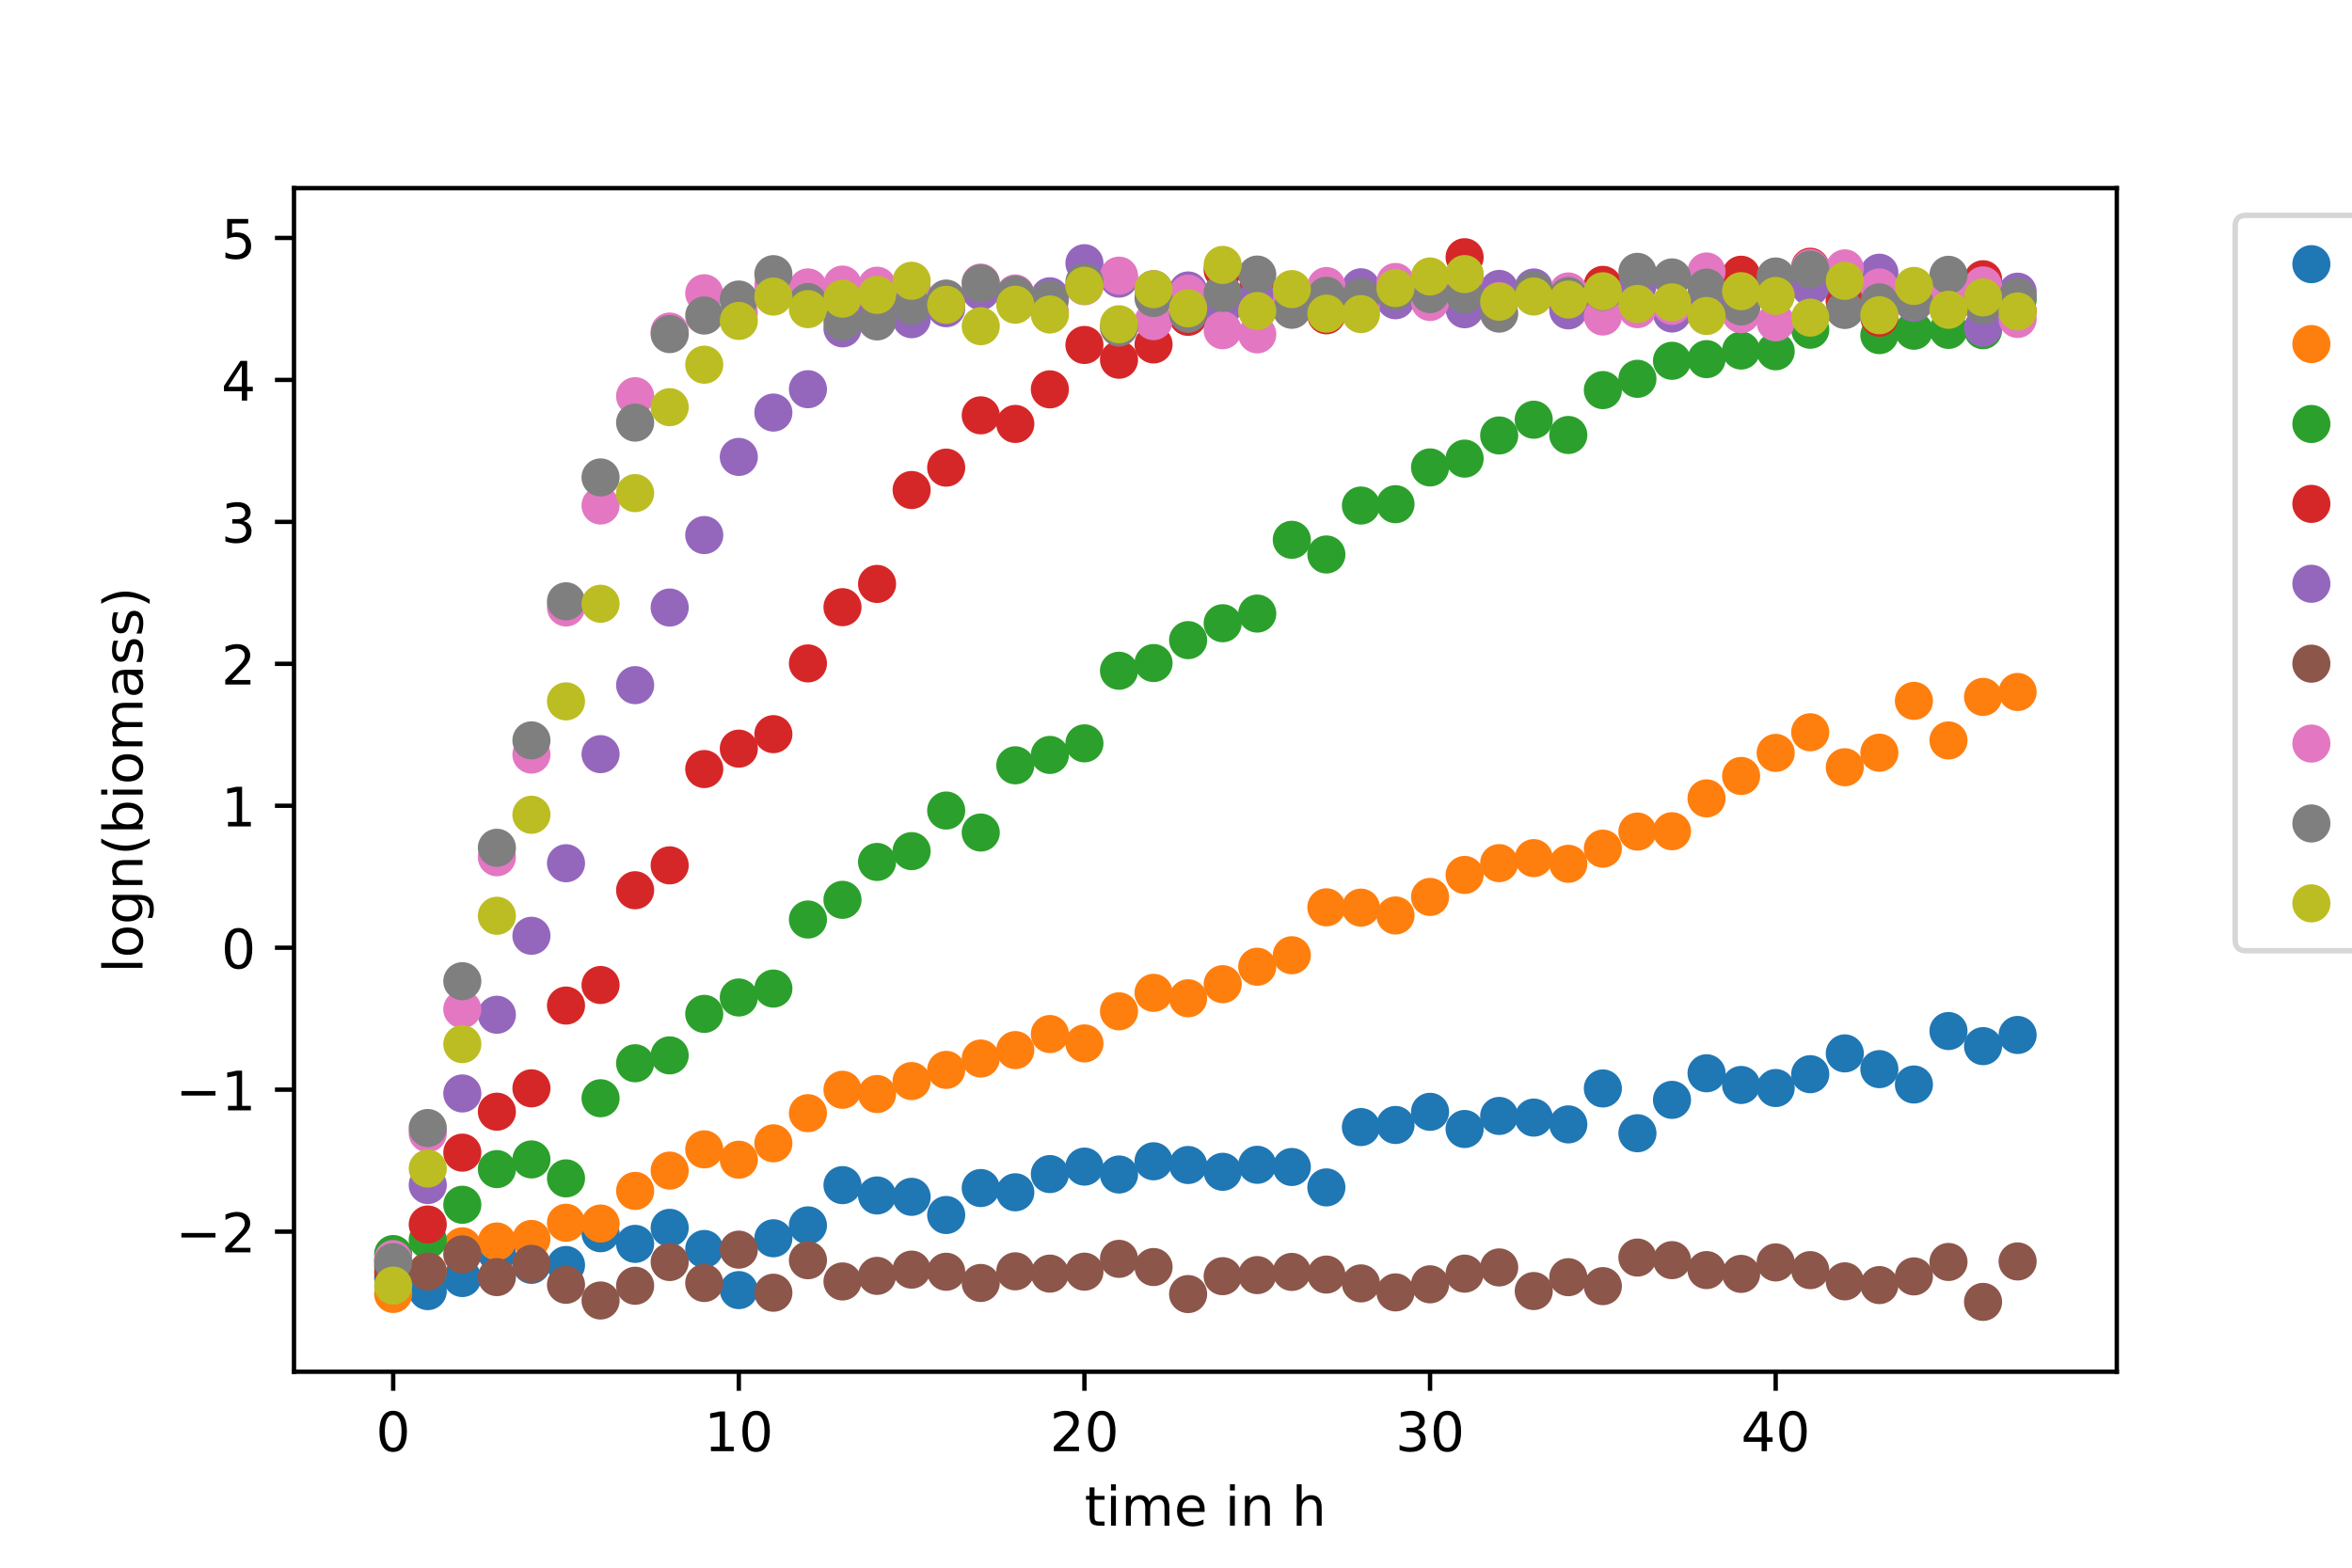 <?xml version="1.0" encoding="utf-8" standalone="no"?>
<!DOCTYPE svg PUBLIC "-//W3C//DTD SVG 1.1//EN"
  "http://www.w3.org/Graphics/SVG/1.1/DTD/svg11.dtd">
<!-- Created with matplotlib (https://matplotlib.org/) -->
<svg height="288pt" version="1.1" viewBox="0 0 432 288" width="432pt" xmlns="http://www.w3.org/2000/svg" xmlns:xlink="http://www.w3.org/1999/xlink">
 <defs>
  <style type="text/css">
*{stroke-linecap:butt;stroke-linejoin:round;}
  </style>
 </defs>
 <g id="figure_1">
  <g id="patch_1">
   <path d="M 0 288 
L 432 288 
L 432 0 
L 0 0 
z
" style="fill:#ffffff;"/>
  </g>
  <g id="axes_1">
   <g id="patch_2">
    <path d="M 54 252 
L 388.8 252 
L 388.8 34.56 
L 54 34.56 
z
" style="fill:#ffffff;"/>
   </g>
   <g id="PathCollection_1">
    <defs>
     <path d="M 0 3 
C 0.796 3 1.559 2.684 2.121 2.121 
C 2.684 1.559 3 0.796 3 0 
C 3 -0.796 2.684 -1.559 2.121 -2.121 
C 1.559 -2.684 0.796 -3 0 -3 
C -0.796 -3 -1.559 -2.684 -2.121 -2.121 
C -2.684 -1.559 -3 -0.796 -3 0 
C -3 0.796 -2.684 1.559 -2.121 2.121 
C -1.559 2.684 -0.796 3 0 3 
z
" id="m99770570b7" style="stroke:#1f77b4;"/>
    </defs>
    <g clip-path="url(#p4452eed535)">
     <use style="fill:#1f77b4;stroke:#1f77b4;" x="72.218" xlink:href="#m99770570b7" y="234.684"/>
     <use style="fill:#1f77b4;stroke:#1f77b4;" x="78.566" xlink:href="#m99770570b7" y="237.19"/>
     <use style="fill:#1f77b4;stroke:#1f77b4;" x="84.915" xlink:href="#m99770570b7" y="234.789"/>
     <use style="fill:#1f77b4;stroke:#1f77b4;" x="91.263" xlink:href="#m99770570b7" y="230.19"/>
     <use style="fill:#1f77b4;stroke:#1f77b4;" x="97.611" xlink:href="#m99770570b7" y="232.367"/>
     <use style="fill:#1f77b4;stroke:#1f77b4;" x="103.959" xlink:href="#m99770570b7" y="232.396"/>
     <use style="fill:#1f77b4;stroke:#1f77b4;" x="110.307" xlink:href="#m99770570b7" y="226.559"/>
     <use style="fill:#1f77b4;stroke:#1f77b4;" x="116.655" xlink:href="#m99770570b7" y="228.512"/>
     <use style="fill:#1f77b4;stroke:#1f77b4;" x="123.003" xlink:href="#m99770570b7" y="225.568"/>
     <use style="fill:#1f77b4;stroke:#1f77b4;" x="129.352" xlink:href="#m99770570b7" y="229.453"/>
     <use style="fill:#1f77b4;stroke:#1f77b4;" x="135.7" xlink:href="#m99770570b7" y="237.006"/>
     <use style="fill:#1f77b4;stroke:#1f77b4;" x="142.048" xlink:href="#m99770570b7" y="227.484"/>
     <use style="fill:#1f77b4;stroke:#1f77b4;" x="148.396" xlink:href="#m99770570b7" y="225.114"/>
     <use style="fill:#1f77b4;stroke:#1f77b4;" x="154.744" xlink:href="#m99770570b7" y="217.721"/>
     <use style="fill:#1f77b4;stroke:#1f77b4;" x="161.092" xlink:href="#m99770570b7" y="219.618"/>
     <use style="fill:#1f77b4;stroke:#1f77b4;" x="167.441" xlink:href="#m99770570b7" y="219.872"/>
     <use style="fill:#1f77b4;stroke:#1f77b4;" x="173.789" xlink:href="#m99770570b7" y="223.207"/>
     <use style="fill:#1f77b4;stroke:#1f77b4;" x="180.137" xlink:href="#m99770570b7" y="218.255"/>
     <use style="fill:#1f77b4;stroke:#1f77b4;" x="186.485" xlink:href="#m99770570b7" y="219.034"/>
     <use style="fill:#1f77b4;stroke:#1f77b4;" x="192.833" xlink:href="#m99770570b7" y="215.691"/>
     <use style="fill:#1f77b4;stroke:#1f77b4;" x="199.181" xlink:href="#m99770570b7" y="214.318"/>
     <use style="fill:#1f77b4;stroke:#1f77b4;" x="205.53" xlink:href="#m99770570b7" y="215.768"/>
     <use style="fill:#1f77b4;stroke:#1f77b4;" x="211.878" xlink:href="#m99770570b7" y="213.338"/>
     <use style="fill:#1f77b4;stroke:#1f77b4;" x="218.226" xlink:href="#m99770570b7" y="214.023"/>
     <use style="fill:#1f77b4;stroke:#1f77b4;" x="224.574" xlink:href="#m99770570b7" y="215.272"/>
     <use style="fill:#1f77b4;stroke:#1f77b4;" x="230.922" xlink:href="#m99770570b7" y="213.987"/>
     <use style="fill:#1f77b4;stroke:#1f77b4;" x="237.27" xlink:href="#m99770570b7" y="214.387"/>
     <use style="fill:#1f77b4;stroke:#1f77b4;" x="243.619" xlink:href="#m99770570b7" y="218.138"/>
     <use style="fill:#1f77b4;stroke:#1f77b4;" x="249.967" xlink:href="#m99770570b7" y="207.057"/>
     <use style="fill:#1f77b4;stroke:#1f77b4;" x="256.315" xlink:href="#m99770570b7" y="206.672"/>
     <use style="fill:#1f77b4;stroke:#1f77b4;" x="262.663" xlink:href="#m99770570b7" y="204.253"/>
     <use style="fill:#1f77b4;stroke:#1f77b4;" x="269.011" xlink:href="#m99770570b7" y="207.408"/>
     <use style="fill:#1f77b4;stroke:#1f77b4;" x="275.359" xlink:href="#m99770570b7" y="205.01"/>
     <use style="fill:#1f77b4;stroke:#1f77b4;" x="281.708" xlink:href="#m99770570b7" y="205.315"/>
     <use style="fill:#1f77b4;stroke:#1f77b4;" x="288.056" xlink:href="#m99770570b7" y="206.564"/>
     <use style="fill:#1f77b4;stroke:#1f77b4;" x="294.404" xlink:href="#m99770570b7" y="199.96"/>
     <use style="fill:#1f77b4;stroke:#1f77b4;" x="300.752" xlink:href="#m99770570b7" y="208.187"/>
     <use style="fill:#1f77b4;stroke:#1f77b4;" x="307.1" xlink:href="#m99770570b7" y="202.057"/>
     <use style="fill:#1f77b4;stroke:#1f77b4;" x="313.448" xlink:href="#m99770570b7" y="197.172"/>
     <use style="fill:#1f77b4;stroke:#1f77b4;" x="319.797" xlink:href="#m99770570b7" y="199.321"/>
     <use style="fill:#1f77b4;stroke:#1f77b4;" x="326.145" xlink:href="#m99770570b7" y="199.881"/>
     <use style="fill:#1f77b4;stroke:#1f77b4;" x="332.493" xlink:href="#m99770570b7" y="197.34"/>
     <use style="fill:#1f77b4;stroke:#1f77b4;" x="338.841" xlink:href="#m99770570b7" y="193.52"/>
     <use style="fill:#1f77b4;stroke:#1f77b4;" x="345.189" xlink:href="#m99770570b7" y="196.41"/>
     <use style="fill:#1f77b4;stroke:#1f77b4;" x="351.537" xlink:href="#m99770570b7" y="199.235"/>
     <use style="fill:#1f77b4;stroke:#1f77b4;" x="357.885" xlink:href="#m99770570b7" y="189.413"/>
     <use style="fill:#1f77b4;stroke:#1f77b4;" x="364.234" xlink:href="#m99770570b7" y="192.185"/>
     <use style="fill:#1f77b4;stroke:#1f77b4;" x="370.582" xlink:href="#m99770570b7" y="190.136"/>
    </g>
   </g>
   <g id="PathCollection_2">
    <defs>
     <path d="M 0 3 
C 0.796 3 1.559 2.684 2.121 2.121 
C 2.684 1.559 3 0.796 3 0 
C 3 -0.796 2.684 -1.559 2.121 -2.121 
C 1.559 -2.684 0.796 -3 0 -3 
C -0.796 -3 -1.559 -2.684 -2.121 -2.121 
C -2.684 -1.559 -3 -0.796 -3 0 
C -3 0.796 -2.684 1.559 -2.121 2.121 
C -1.559 2.684 -0.796 3 0 3 
z
" id="me6ccf5b7cb" style="stroke:#ff7f0e;"/>
    </defs>
    <g clip-path="url(#p4452eed535)">
     <use style="fill:#ff7f0e;stroke:#ff7f0e;" x="72.218" xlink:href="#me6ccf5b7cb" y="237.713"/>
     <use style="fill:#ff7f0e;stroke:#ff7f0e;" x="78.566" xlink:href="#me6ccf5b7cb" y="233.516"/>
     <use style="fill:#ff7f0e;stroke:#ff7f0e;" x="84.915" xlink:href="#me6ccf5b7cb" y="228.961"/>
     <use style="fill:#ff7f0e;stroke:#ff7f0e;" x="91.263" xlink:href="#me6ccf5b7cb" y="228.075"/>
     <use style="fill:#ff7f0e;stroke:#ff7f0e;" x="97.611" xlink:href="#me6ccf5b7cb" y="227.606"/>
     <use style="fill:#ff7f0e;stroke:#ff7f0e;" x="103.959" xlink:href="#me6ccf5b7cb" y="224.632"/>
     <use style="fill:#ff7f0e;stroke:#ff7f0e;" x="110.307" xlink:href="#me6ccf5b7cb" y="224.778"/>
     <use style="fill:#ff7f0e;stroke:#ff7f0e;" x="116.655" xlink:href="#me6ccf5b7cb" y="218.782"/>
     <use style="fill:#ff7f0e;stroke:#ff7f0e;" x="123.003" xlink:href="#me6ccf5b7cb" y="215.054"/>
     <use style="fill:#ff7f0e;stroke:#ff7f0e;" x="129.352" xlink:href="#me6ccf5b7cb" y="211.148"/>
     <use style="fill:#ff7f0e;stroke:#ff7f0e;" x="135.7" xlink:href="#me6ccf5b7cb" y="213.052"/>
     <use style="fill:#ff7f0e;stroke:#ff7f0e;" x="142.048" xlink:href="#me6ccf5b7cb" y="210.041"/>
     <use style="fill:#ff7f0e;stroke:#ff7f0e;" x="148.396" xlink:href="#me6ccf5b7cb" y="204.506"/>
     <use style="fill:#ff7f0e;stroke:#ff7f0e;" x="154.744" xlink:href="#me6ccf5b7cb" y="200.205"/>
     <use style="fill:#ff7f0e;stroke:#ff7f0e;" x="161.092" xlink:href="#me6ccf5b7cb" y="200.985"/>
     <use style="fill:#ff7f0e;stroke:#ff7f0e;" x="167.441" xlink:href="#me6ccf5b7cb" y="198.604"/>
     <use style="fill:#ff7f0e;stroke:#ff7f0e;" x="173.789" xlink:href="#me6ccf5b7cb" y="196.548"/>
     <use style="fill:#ff7f0e;stroke:#ff7f0e;" x="180.137" xlink:href="#me6ccf5b7cb" y="194.464"/>
     <use style="fill:#ff7f0e;stroke:#ff7f0e;" x="186.485" xlink:href="#me6ccf5b7cb" y="192.913"/>
     <use style="fill:#ff7f0e;stroke:#ff7f0e;" x="192.833" xlink:href="#me6ccf5b7cb" y="189.966"/>
     <use style="fill:#ff7f0e;stroke:#ff7f0e;" x="199.181" xlink:href="#me6ccf5b7cb" y="191.686"/>
     <use style="fill:#ff7f0e;stroke:#ff7f0e;" x="205.53" xlink:href="#me6ccf5b7cb" y="185.79"/>
     <use style="fill:#ff7f0e;stroke:#ff7f0e;" x="211.878" xlink:href="#me6ccf5b7cb" y="182.396"/>
     <use style="fill:#ff7f0e;stroke:#ff7f0e;" x="218.226" xlink:href="#me6ccf5b7cb" y="183.397"/>
     <use style="fill:#ff7f0e;stroke:#ff7f0e;" x="224.574" xlink:href="#me6ccf5b7cb" y="180.803"/>
     <use style="fill:#ff7f0e;stroke:#ff7f0e;" x="230.922" xlink:href="#me6ccf5b7cb" y="177.599"/>
     <use style="fill:#ff7f0e;stroke:#ff7f0e;" x="237.27" xlink:href="#me6ccf5b7cb" y="175.49"/>
     <use style="fill:#ff7f0e;stroke:#ff7f0e;" x="243.619" xlink:href="#me6ccf5b7cb" y="166.685"/>
     <use style="fill:#ff7f0e;stroke:#ff7f0e;" x="249.967" xlink:href="#me6ccf5b7cb" y="166.742"/>
     <use style="fill:#ff7f0e;stroke:#ff7f0e;" x="256.315" xlink:href="#me6ccf5b7cb" y="168.181"/>
     <use style="fill:#ff7f0e;stroke:#ff7f0e;" x="262.663" xlink:href="#me6ccf5b7cb" y="164.777"/>
     <use style="fill:#ff7f0e;stroke:#ff7f0e;" x="269.011" xlink:href="#me6ccf5b7cb" y="160.736"/>
     <use style="fill:#ff7f0e;stroke:#ff7f0e;" x="275.359" xlink:href="#me6ccf5b7cb" y="158.565"/>
     <use style="fill:#ff7f0e;stroke:#ff7f0e;" x="281.708" xlink:href="#me6ccf5b7cb" y="157.649"/>
     <use style="fill:#ff7f0e;stroke:#ff7f0e;" x="288.056" xlink:href="#me6ccf5b7cb" y="158.688"/>
     <use style="fill:#ff7f0e;stroke:#ff7f0e;" x="294.404" xlink:href="#me6ccf5b7cb" y="155.906"/>
     <use style="fill:#ff7f0e;stroke:#ff7f0e;" x="300.752" xlink:href="#me6ccf5b7cb" y="152.769"/>
     <use style="fill:#ff7f0e;stroke:#ff7f0e;" x="307.1" xlink:href="#me6ccf5b7cb" y="152.703"/>
     <use style="fill:#ff7f0e;stroke:#ff7f0e;" x="313.448" xlink:href="#me6ccf5b7cb" y="146.668"/>
     <use style="fill:#ff7f0e;stroke:#ff7f0e;" x="319.797" xlink:href="#me6ccf5b7cb" y="142.555"/>
     <use style="fill:#ff7f0e;stroke:#ff7f0e;" x="326.145" xlink:href="#me6ccf5b7cb" y="138.318"/>
     <use style="fill:#ff7f0e;stroke:#ff7f0e;" x="332.493" xlink:href="#me6ccf5b7cb" y="134.525"/>
     <use style="fill:#ff7f0e;stroke:#ff7f0e;" x="338.841" xlink:href="#me6ccf5b7cb" y="140.952"/>
     <use style="fill:#ff7f0e;stroke:#ff7f0e;" x="345.189" xlink:href="#me6ccf5b7cb" y="138.278"/>
     <use style="fill:#ff7f0e;stroke:#ff7f0e;" x="351.537" xlink:href="#me6ccf5b7cb" y="128.758"/>
     <use style="fill:#ff7f0e;stroke:#ff7f0e;" x="357.885" xlink:href="#me6ccf5b7cb" y="136.029"/>
     <use style="fill:#ff7f0e;stroke:#ff7f0e;" x="364.234" xlink:href="#me6ccf5b7cb" y="128.031"/>
     <use style="fill:#ff7f0e;stroke:#ff7f0e;" x="370.582" xlink:href="#me6ccf5b7cb" y="127.124"/>
    </g>
   </g>
   <g id="PathCollection_3">
    <defs>
     <path d="M 0 3 
C 0.796 3 1.559 2.684 2.121 2.121 
C 2.684 1.559 3 0.796 3 0 
C 3 -0.796 2.684 -1.559 2.121 -2.121 
C 1.559 -2.684 0.796 -3 0 -3 
C -0.796 -3 -1.559 -2.684 -2.121 -2.121 
C -2.684 -1.559 -3 -0.796 -3 0 
C -3 0.796 -2.684 1.559 -2.121 2.121 
C -1.559 2.684 -0.796 3 0 3 
z
" id="m2b98f30e8d" style="stroke:#2ca02c;"/>
    </defs>
    <g clip-path="url(#p4452eed535)">
     <use style="fill:#2ca02c;stroke:#2ca02c;" x="72.218" xlink:href="#m2b98f30e8d" y="230.382"/>
     <use style="fill:#2ca02c;stroke:#2ca02c;" x="78.566" xlink:href="#m2b98f30e8d" y="227.765"/>
     <use style="fill:#2ca02c;stroke:#2ca02c;" x="84.915" xlink:href="#m2b98f30e8d" y="221.327"/>
     <use style="fill:#2ca02c;stroke:#2ca02c;" x="91.263" xlink:href="#m2b98f30e8d" y="214.778"/>
     <use style="fill:#2ca02c;stroke:#2ca02c;" x="97.611" xlink:href="#m2b98f30e8d" y="212.999"/>
     <use style="fill:#2ca02c;stroke:#2ca02c;" x="103.959" xlink:href="#m2b98f30e8d" y="216.479"/>
     <use style="fill:#2ca02c;stroke:#2ca02c;" x="110.307" xlink:href="#m2b98f30e8d" y="201.759"/>
     <use style="fill:#2ca02c;stroke:#2ca02c;" x="116.655" xlink:href="#m2b98f30e8d" y="195.332"/>
     <use style="fill:#2ca02c;stroke:#2ca02c;" x="123.003" xlink:href="#m2b98f30e8d" y="193.883"/>
     <use style="fill:#2ca02c;stroke:#2ca02c;" x="129.352" xlink:href="#m2b98f30e8d" y="186.26"/>
     <use style="fill:#2ca02c;stroke:#2ca02c;" x="135.7" xlink:href="#m2b98f30e8d" y="183.249"/>
     <use style="fill:#2ca02c;stroke:#2ca02c;" x="142.048" xlink:href="#m2b98f30e8d" y="181.612"/>
     <use style="fill:#2ca02c;stroke:#2ca02c;" x="148.396" xlink:href="#m2b98f30e8d" y="168.926"/>
     <use style="fill:#2ca02c;stroke:#2ca02c;" x="154.744" xlink:href="#m2b98f30e8d" y="165.311"/>
     <use style="fill:#2ca02c;stroke:#2ca02c;" x="161.092" xlink:href="#m2b98f30e8d" y="158.35"/>
     <use style="fill:#2ca02c;stroke:#2ca02c;" x="167.441" xlink:href="#m2b98f30e8d" y="156.362"/>
     <use style="fill:#2ca02c;stroke:#2ca02c;" x="173.789" xlink:href="#m2b98f30e8d" y="148.904"/>
     <use style="fill:#2ca02c;stroke:#2ca02c;" x="180.137" xlink:href="#m2b98f30e8d" y="152.945"/>
     <use style="fill:#2ca02c;stroke:#2ca02c;" x="186.485" xlink:href="#m2b98f30e8d" y="140.594"/>
     <use style="fill:#2ca02c;stroke:#2ca02c;" x="192.833" xlink:href="#m2b98f30e8d" y="138.69"/>
     <use style="fill:#2ca02c;stroke:#2ca02c;" x="199.181" xlink:href="#m2b98f30e8d" y="136.562"/>
     <use style="fill:#2ca02c;stroke:#2ca02c;" x="205.53" xlink:href="#m2b98f30e8d" y="123.225"/>
     <use style="fill:#2ca02c;stroke:#2ca02c;" x="211.878" xlink:href="#m2b98f30e8d" y="121.809"/>
     <use style="fill:#2ca02c;stroke:#2ca02c;" x="218.226" xlink:href="#m2b98f30e8d" y="117.597"/>
     <use style="fill:#2ca02c;stroke:#2ca02c;" x="224.574" xlink:href="#m2b98f30e8d" y="114.493"/>
     <use style="fill:#2ca02c;stroke:#2ca02c;" x="230.922" xlink:href="#m2b98f30e8d" y="112.72"/>
     <use style="fill:#2ca02c;stroke:#2ca02c;" x="237.27" xlink:href="#m2b98f30e8d" y="99.168"/>
     <use style="fill:#2ca02c;stroke:#2ca02c;" x="243.619" xlink:href="#m2b98f30e8d" y="101.864"/>
     <use style="fill:#2ca02c;stroke:#2ca02c;" x="249.967" xlink:href="#m2b98f30e8d" y="92.873"/>
     <use style="fill:#2ca02c;stroke:#2ca02c;" x="256.315" xlink:href="#m2b98f30e8d" y="92.625"/>
     <use style="fill:#2ca02c;stroke:#2ca02c;" x="262.663" xlink:href="#m2b98f30e8d" y="85.871"/>
     <use style="fill:#2ca02c;stroke:#2ca02c;" x="269.011" xlink:href="#m2b98f30e8d" y="84.253"/>
     <use style="fill:#2ca02c;stroke:#2ca02c;" x="275.359" xlink:href="#m2b98f30e8d" y="79.997"/>
     <use style="fill:#2ca02c;stroke:#2ca02c;" x="281.708" xlink:href="#m2b98f30e8d" y="77.106"/>
     <use style="fill:#2ca02c;stroke:#2ca02c;" x="288.056" xlink:href="#m2b98f30e8d" y="79.913"/>
     <use style="fill:#2ca02c;stroke:#2ca02c;" x="294.404" xlink:href="#m2b98f30e8d" y="71.665"/>
     <use style="fill:#2ca02c;stroke:#2ca02c;" x="300.752" xlink:href="#m2b98f30e8d" y="69.59"/>
     <use style="fill:#2ca02c;stroke:#2ca02c;" x="307.1" xlink:href="#m2b98f30e8d" y="66.28"/>
     <use style="fill:#2ca02c;stroke:#2ca02c;" x="313.448" xlink:href="#m2b98f30e8d" y="65.979"/>
     <use style="fill:#2ca02c;stroke:#2ca02c;" x="319.797" xlink:href="#m2b98f30e8d" y="64.396"/>
     <use style="fill:#2ca02c;stroke:#2ca02c;" x="326.145" xlink:href="#m2b98f30e8d" y="64.536"/>
     <use style="fill:#2ca02c;stroke:#2ca02c;" x="332.493" xlink:href="#m2b98f30e8d" y="60.582"/>
     <use style="fill:#2ca02c;stroke:#2ca02c;" x="338.841" xlink:href="#m2b98f30e8d" y="55.15"/>
     <use style="fill:#2ca02c;stroke:#2ca02c;" x="345.189" xlink:href="#m2b98f30e8d" y="61.566"/>
     <use style="fill:#2ca02c;stroke:#2ca02c;" x="351.537" xlink:href="#m2b98f30e8d" y="60.759"/>
     <use style="fill:#2ca02c;stroke:#2ca02c;" x="357.885" xlink:href="#m2b98f30e8d" y="60.604"/>
     <use style="fill:#2ca02c;stroke:#2ca02c;" x="364.234" xlink:href="#m2b98f30e8d" y="60.663"/>
     <use style="fill:#2ca02c;stroke:#2ca02c;" x="370.582" xlink:href="#m2b98f30e8d" y="54.971"/>
    </g>
   </g>
   <g id="PathCollection_4">
    <defs>
     <path d="M 0 3 
C 0.796 3 1.559 2.684 2.121 2.121 
C 2.684 1.559 3 0.796 3 0 
C 3 -0.796 2.684 -1.559 2.121 -2.121 
C 1.559 -2.684 0.796 -3 0 -3 
C -0.796 -3 -1.559 -2.684 -2.121 -2.121 
C -2.684 -1.559 -3 -0.796 -3 0 
C -3 0.796 -2.684 1.559 -2.121 2.121 
C -1.559 2.684 -0.796 3 0 3 
z
" id="m3b63838d9b" style="stroke:#d62728;"/>
    </defs>
    <g clip-path="url(#p4452eed535)">
     <use style="fill:#d62728;stroke:#d62728;" x="72.218" xlink:href="#m3b63838d9b" y="233.607"/>
     <use style="fill:#d62728;stroke:#d62728;" x="78.566" xlink:href="#m3b63838d9b" y="224.956"/>
     <use style="fill:#d62728;stroke:#d62728;" x="84.915" xlink:href="#m3b63838d9b" y="211.753"/>
     <use style="fill:#d62728;stroke:#d62728;" x="91.263" xlink:href="#m3b63838d9b" y="204.229"/>
     <use style="fill:#d62728;stroke:#d62728;" x="97.611" xlink:href="#m3b63838d9b" y="199.937"/>
     <use style="fill:#d62728;stroke:#d62728;" x="103.959" xlink:href="#m3b63838d9b" y="184.732"/>
     <use style="fill:#d62728;stroke:#d62728;" x="110.307" xlink:href="#m3b63838d9b" y="180.957"/>
     <use style="fill:#d62728;stroke:#d62728;" x="116.655" xlink:href="#m3b63838d9b" y="163.548"/>
     <use style="fill:#d62728;stroke:#d62728;" x="123.003" xlink:href="#m3b63838d9b" y="158.974"/>
     <use style="fill:#d62728;stroke:#d62728;" x="129.352" xlink:href="#m3b63838d9b" y="141.284"/>
     <use style="fill:#d62728;stroke:#d62728;" x="135.7" xlink:href="#m3b63838d9b" y="137.534"/>
     <use style="fill:#d62728;stroke:#d62728;" x="142.048" xlink:href="#m3b63838d9b" y="134.872"/>
     <use style="fill:#d62728;stroke:#d62728;" x="148.396" xlink:href="#m3b63838d9b" y="121.876"/>
     <use style="fill:#d62728;stroke:#d62728;" x="154.744" xlink:href="#m3b63838d9b" y="111.547"/>
     <use style="fill:#d62728;stroke:#d62728;" x="161.092" xlink:href="#m3b63838d9b" y="107.275"/>
     <use style="fill:#d62728;stroke:#d62728;" x="167.441" xlink:href="#m3b63838d9b" y="90.019"/>
     <use style="fill:#d62728;stroke:#d62728;" x="173.789" xlink:href="#m3b63838d9b" y="85.908"/>
     <use style="fill:#d62728;stroke:#d62728;" x="180.137" xlink:href="#m3b63838d9b" y="76.3"/>
     <use style="fill:#d62728;stroke:#d62728;" x="186.485" xlink:href="#m3b63838d9b" y="77.881"/>
     <use style="fill:#d62728;stroke:#d62728;" x="192.833" xlink:href="#m3b63838d9b" y="71.526"/>
     <use style="fill:#d62728;stroke:#d62728;" x="199.181" xlink:href="#m3b63838d9b" y="63.374"/>
     <use style="fill:#d62728;stroke:#d62728;" x="205.53" xlink:href="#m3b63838d9b" y="66.089"/>
     <use style="fill:#d62728;stroke:#d62728;" x="211.878" xlink:href="#m3b63838d9b" y="63.28"/>
     <use style="fill:#d62728;stroke:#d62728;" x="218.226" xlink:href="#m3b63838d9b" y="58.207"/>
     <use style="fill:#d62728;stroke:#d62728;" x="224.574" xlink:href="#m3b63838d9b" y="49.608"/>
     <use style="fill:#d62728;stroke:#d62728;" x="230.922" xlink:href="#m3b63838d9b" y="53.391"/>
     <use style="fill:#d62728;stroke:#d62728;" x="237.27" xlink:href="#m3b63838d9b" y="55.08"/>
     <use style="fill:#d62728;stroke:#d62728;" x="243.619" xlink:href="#m3b63838d9b" y="57.923"/>
     <use style="fill:#d62728;stroke:#d62728;" x="249.967" xlink:href="#m3b63838d9b" y="54.337"/>
     <use style="fill:#d62728;stroke:#d62728;" x="256.315" xlink:href="#m3b63838d9b" y="54.754"/>
     <use style="fill:#d62728;stroke:#d62728;" x="262.663" xlink:href="#m3b63838d9b" y="52.866"/>
     <use style="fill:#d62728;stroke:#d62728;" x="269.011" xlink:href="#m3b63838d9b" y="47.254"/>
     <use style="fill:#d62728;stroke:#d62728;" x="275.359" xlink:href="#m3b63838d9b" y="55.146"/>
     <use style="fill:#d62728;stroke:#d62728;" x="281.708" xlink:href="#m3b63838d9b" y="53.863"/>
     <use style="fill:#d62728;stroke:#d62728;" x="288.056" xlink:href="#m3b63838d9b" y="56.506"/>
     <use style="fill:#d62728;stroke:#d62728;" x="294.404" xlink:href="#m3b63838d9b" y="52.334"/>
     <use style="fill:#d62728;stroke:#d62728;" x="300.752" xlink:href="#m3b63838d9b" y="51.836"/>
     <use style="fill:#d62728;stroke:#d62728;" x="307.1" xlink:href="#m3b63838d9b" y="55.975"/>
     <use style="fill:#d62728;stroke:#d62728;" x="313.448" xlink:href="#m3b63838d9b" y="55.134"/>
     <use style="fill:#d62728;stroke:#d62728;" x="319.797" xlink:href="#m3b63838d9b" y="50.473"/>
     <use style="fill:#d62728;stroke:#d62728;" x="326.145" xlink:href="#m3b63838d9b" y="53.961"/>
     <use style="fill:#d62728;stroke:#d62728;" x="332.493" xlink:href="#m3b63838d9b" y="49.006"/>
     <use style="fill:#d62728;stroke:#d62728;" x="338.841" xlink:href="#m3b63838d9b" y="55.499"/>
     <use style="fill:#d62728;stroke:#d62728;" x="345.189" xlink:href="#m3b63838d9b" y="58.366"/>
     <use style="fill:#d62728;stroke:#d62728;" x="351.537" xlink:href="#m3b63838d9b" y="55.201"/>
     <use style="fill:#d62728;stroke:#d62728;" x="357.885" xlink:href="#m3b63838d9b" y="54.988"/>
     <use style="fill:#d62728;stroke:#d62728;" x="364.234" xlink:href="#m3b63838d9b" y="51.3"/>
     <use style="fill:#d62728;stroke:#d62728;" x="370.582" xlink:href="#m3b63838d9b" y="57.139"/>
    </g>
   </g>
   <g id="PathCollection_5">
    <defs>
     <path d="M 0 3 
C 0.796 3 1.559 2.684 2.121 2.121 
C 2.684 1.559 3 0.796 3 0 
C 3 -0.796 2.684 -1.559 2.121 -2.121 
C 1.559 -2.684 0.796 -3 0 -3 
C -0.796 -3 -1.559 -2.684 -2.121 -2.121 
C -2.684 -1.559 -3 -0.796 -3 0 
C -3 0.796 -2.684 1.559 -2.121 2.121 
C -1.559 2.684 -0.796 3 0 3 
z
" id="m7962bb45ad" style="stroke:#9467bd;"/>
    </defs>
    <g clip-path="url(#p4452eed535)">
     <use style="fill:#9467bd;stroke:#9467bd;" x="72.218" xlink:href="#m7962bb45ad" y="231.675"/>
     <use style="fill:#9467bd;stroke:#9467bd;" x="78.566" xlink:href="#m7962bb45ad" y="217.709"/>
     <use style="fill:#9467bd;stroke:#9467bd;" x="84.915" xlink:href="#m7962bb45ad" y="200.879"/>
     <use style="fill:#9467bd;stroke:#9467bd;" x="91.263" xlink:href="#m7962bb45ad" y="186.421"/>
     <use style="fill:#9467bd;stroke:#9467bd;" x="97.611" xlink:href="#m7962bb45ad" y="171.913"/>
     <use style="fill:#9467bd;stroke:#9467bd;" x="103.959" xlink:href="#m7962bb45ad" y="158.585"/>
     <use style="fill:#9467bd;stroke:#9467bd;" x="110.307" xlink:href="#m7962bb45ad" y="138.547"/>
     <use style="fill:#9467bd;stroke:#9467bd;" x="116.655" xlink:href="#m7962bb45ad" y="125.868"/>
     <use style="fill:#9467bd;stroke:#9467bd;" x="123.003" xlink:href="#m7962bb45ad" y="111.609"/>
     <use style="fill:#9467bd;stroke:#9467bd;" x="129.352" xlink:href="#m7962bb45ad" y="98.298"/>
     <use style="fill:#9467bd;stroke:#9467bd;" x="135.7" xlink:href="#m7962bb45ad" y="83.94"/>
     <use style="fill:#9467bd;stroke:#9467bd;" x="142.048" xlink:href="#m7962bb45ad" y="75.793"/>
     <use style="fill:#9467bd;stroke:#9467bd;" x="148.396" xlink:href="#m7962bb45ad" y="71.502"/>
     <use style="fill:#9467bd;stroke:#9467bd;" x="154.744" xlink:href="#m7962bb45ad" y="60.325"/>
     <use style="fill:#9467bd;stroke:#9467bd;" x="161.092" xlink:href="#m7962bb45ad" y="56.771"/>
     <use style="fill:#9467bd;stroke:#9467bd;" x="167.441" xlink:href="#m7962bb45ad" y="58.645"/>
     <use style="fill:#9467bd;stroke:#9467bd;" x="173.789" xlink:href="#m7962bb45ad" y="56.623"/>
     <use style="fill:#9467bd;stroke:#9467bd;" x="180.137" xlink:href="#m7962bb45ad" y="53.496"/>
     <use style="fill:#9467bd;stroke:#9467bd;" x="186.485" xlink:href="#m7962bb45ad" y="55.522"/>
     <use style="fill:#9467bd;stroke:#9467bd;" x="192.833" xlink:href="#m7962bb45ad" y="54.428"/>
     <use style="fill:#9467bd;stroke:#9467bd;" x="199.181" xlink:href="#m7962bb45ad" y="48.354"/>
     <use style="fill:#9467bd;stroke:#9467bd;" x="205.53" xlink:href="#m7962bb45ad" y="51.188"/>
     <use style="fill:#9467bd;stroke:#9467bd;" x="211.878" xlink:href="#m7962bb45ad" y="53.13"/>
     <use style="fill:#9467bd;stroke:#9467bd;" x="218.226" xlink:href="#m7962bb45ad" y="53.359"/>
     <use style="fill:#9467bd;stroke:#9467bd;" x="224.574" xlink:href="#m7962bb45ad" y="56.414"/>
     <use style="fill:#9467bd;stroke:#9467bd;" x="230.922" xlink:href="#m7962bb45ad" y="54.918"/>
     <use style="fill:#9467bd;stroke:#9467bd;" x="237.27" xlink:href="#m7962bb45ad" y="56.36"/>
     <use style="fill:#9467bd;stroke:#9467bd;" x="243.619" xlink:href="#m7962bb45ad" y="53.502"/>
     <use style="fill:#9467bd;stroke:#9467bd;" x="249.967" xlink:href="#m7962bb45ad" y="52.777"/>
     <use style="fill:#9467bd;stroke:#9467bd;" x="256.315" xlink:href="#m7962bb45ad" y="55.159"/>
     <use style="fill:#9467bd;stroke:#9467bd;" x="262.663" xlink:href="#m7962bb45ad" y="51.478"/>
     <use style="fill:#9467bd;stroke:#9467bd;" x="269.011" xlink:href="#m7962bb45ad" y="56.812"/>
     <use style="fill:#9467bd;stroke:#9467bd;" x="275.359" xlink:href="#m7962bb45ad" y="53.076"/>
     <use style="fill:#9467bd;stroke:#9467bd;" x="281.708" xlink:href="#m7962bb45ad" y="52.815"/>
     <use style="fill:#9467bd;stroke:#9467bd;" x="288.056" xlink:href="#m7962bb45ad" y="57.016"/>
     <use style="fill:#9467bd;stroke:#9467bd;" x="294.404" xlink:href="#m7962bb45ad" y="54.11"/>
     <use style="fill:#9467bd;stroke:#9467bd;" x="300.752" xlink:href="#m7962bb45ad" y="52.515"/>
     <use style="fill:#9467bd;stroke:#9467bd;" x="307.1" xlink:href="#m7962bb45ad" y="57.594"/>
     <use style="fill:#9467bd;stroke:#9467bd;" x="313.448" xlink:href="#m7962bb45ad" y="54.227"/>
     <use style="fill:#9467bd;stroke:#9467bd;" x="319.797" xlink:href="#m7962bb45ad" y="56.643"/>
     <use style="fill:#9467bd;stroke:#9467bd;" x="326.145" xlink:href="#m7962bb45ad" y="53.519"/>
     <use style="fill:#9467bd;stroke:#9467bd;" x="332.493" xlink:href="#m7962bb45ad" y="52.72"/>
     <use style="fill:#9467bd;stroke:#9467bd;" x="338.841" xlink:href="#m7962bb45ad" y="51.718"/>
     <use style="fill:#9467bd;stroke:#9467bd;" x="345.189" xlink:href="#m7962bb45ad" y="50.098"/>
     <use style="fill:#9467bd;stroke:#9467bd;" x="351.537" xlink:href="#m7962bb45ad" y="55.627"/>
     <use style="fill:#9467bd;stroke:#9467bd;" x="357.885" xlink:href="#m7962bb45ad" y="52.974"/>
     <use style="fill:#9467bd;stroke:#9467bd;" x="364.234" xlink:href="#m7962bb45ad" y="60.207"/>
     <use style="fill:#9467bd;stroke:#9467bd;" x="370.582" xlink:href="#m7962bb45ad" y="53.583"/>
    </g>
   </g>
   <g id="PathCollection_6">
    <defs>
     <path d="M 0 3 
C 0.796 3 1.559 2.684 2.121 2.121 
C 2.684 1.559 3 0.796 3 0 
C 3 -0.796 2.684 -1.559 2.121 -2.121 
C 1.559 -2.684 0.796 -3 0 -3 
C -0.796 -3 -1.559 -2.684 -2.121 -2.121 
C -2.684 -1.559 -3 -0.796 -3 0 
C -3 0.796 -2.684 1.559 -2.121 2.121 
C -1.559 2.684 -0.796 3 0 3 
z
" id="m9b000d80e6" style="stroke:#8c564b;"/>
    </defs>
    <g clip-path="url(#p4452eed535)">
     <use style="fill:#8c564b;stroke:#8c564b;" x="72.218" xlink:href="#m9b000d80e6" y="232.6"/>
     <use style="fill:#8c564b;stroke:#8c564b;" x="78.566" xlink:href="#m9b000d80e6" y="233.6"/>
     <use style="fill:#8c564b;stroke:#8c564b;" x="84.915" xlink:href="#m9b000d80e6" y="230.447"/>
     <use style="fill:#8c564b;stroke:#8c564b;" x="91.263" xlink:href="#m9b000d80e6" y="234.618"/>
     <use style="fill:#8c564b;stroke:#8c564b;" x="97.611" xlink:href="#m9b000d80e6" y="232.178"/>
     <use style="fill:#8c564b;stroke:#8c564b;" x="103.959" xlink:href="#m9b000d80e6" y="236.029"/>
     <use style="fill:#8c564b;stroke:#8c564b;" x="110.307" xlink:href="#m9b000d80e6" y="238.914"/>
     <use style="fill:#8c564b;stroke:#8c564b;" x="116.655" xlink:href="#m9b000d80e6" y="236.205"/>
     <use style="fill:#8c564b;stroke:#8c564b;" x="123.003" xlink:href="#m9b000d80e6" y="231.845"/>
     <use style="fill:#8c564b;stroke:#8c564b;" x="129.352" xlink:href="#m9b000d80e6" y="235.7"/>
     <use style="fill:#8c564b;stroke:#8c564b;" x="135.7" xlink:href="#m9b000d80e6" y="229.576"/>
     <use style="fill:#8c564b;stroke:#8c564b;" x="142.048" xlink:href="#m9b000d80e6" y="237.487"/>
     <use style="fill:#8c564b;stroke:#8c564b;" x="148.396" xlink:href="#m9b000d80e6" y="231.518"/>
     <use style="fill:#8c564b;stroke:#8c564b;" x="154.744" xlink:href="#m9b000d80e6" y="235.416"/>
     <use style="fill:#8c564b;stroke:#8c564b;" x="161.092" xlink:href="#m9b000d80e6" y="234.391"/>
     <use style="fill:#8c564b;stroke:#8c564b;" x="167.441" xlink:href="#m9b000d80e6" y="233.242"/>
     <use style="fill:#8c564b;stroke:#8c564b;" x="173.789" xlink:href="#m9b000d80e6" y="233.635"/>
     <use style="fill:#8c564b;stroke:#8c564b;" x="180.137" xlink:href="#m9b000d80e6" y="235.697"/>
     <use style="fill:#8c564b;stroke:#8c564b;" x="186.485" xlink:href="#m9b000d80e6" y="233.555"/>
     <use style="fill:#8c564b;stroke:#8c564b;" x="192.833" xlink:href="#m9b000d80e6" y="233.978"/>
     <use style="fill:#8c564b;stroke:#8c564b;" x="199.181" xlink:href="#m9b000d80e6" y="233.617"/>
     <use style="fill:#8c564b;stroke:#8c564b;" x="205.53" xlink:href="#m9b000d80e6" y="231.264"/>
     <use style="fill:#8c564b;stroke:#8c564b;" x="211.878" xlink:href="#m9b000d80e6" y="232.768"/>
     <use style="fill:#8c564b;stroke:#8c564b;" x="218.226" xlink:href="#m9b000d80e6" y="237.734"/>
     <use style="fill:#8c564b;stroke:#8c564b;" x="224.574" xlink:href="#m9b000d80e6" y="234.446"/>
     <use style="fill:#8c564b;stroke:#8c564b;" x="230.922" xlink:href="#m9b000d80e6" y="234.25"/>
     <use style="fill:#8c564b;stroke:#8c564b;" x="237.27" xlink:href="#m9b000d80e6" y="233.664"/>
     <use style="fill:#8c564b;stroke:#8c564b;" x="243.619" xlink:href="#m9b000d80e6" y="234.151"/>
     <use style="fill:#8c564b;stroke:#8c564b;" x="249.967" xlink:href="#m9b000d80e6" y="235.776"/>
     <use style="fill:#8c564b;stroke:#8c564b;" x="256.315" xlink:href="#m9b000d80e6" y="237.427"/>
     <use style="fill:#8c564b;stroke:#8c564b;" x="262.663" xlink:href="#m9b000d80e6" y="235.943"/>
     <use style="fill:#8c564b;stroke:#8c564b;" x="269.011" xlink:href="#m9b000d80e6" y="233.982"/>
     <use style="fill:#8c564b;stroke:#8c564b;" x="275.359" xlink:href="#m9b000d80e6" y="232.841"/>
     <use style="fill:#8c564b;stroke:#8c564b;" x="281.708" xlink:href="#m9b000d80e6" y="237.178"/>
     <use style="fill:#8c564b;stroke:#8c564b;" x="288.056" xlink:href="#m9b000d80e6" y="234.634"/>
     <use style="fill:#8c564b;stroke:#8c564b;" x="294.404" xlink:href="#m9b000d80e6" y="236.275"/>
     <use style="fill:#8c564b;stroke:#8c564b;" x="300.752" xlink:href="#m9b000d80e6" y="231.027"/>
     <use style="fill:#8c564b;stroke:#8c564b;" x="307.1" xlink:href="#m9b000d80e6" y="231.504"/>
     <use style="fill:#8c564b;stroke:#8c564b;" x="313.448" xlink:href="#m9b000d80e6" y="233.328"/>
     <use style="fill:#8c564b;stroke:#8c564b;" x="319.797" xlink:href="#m9b000d80e6" y="234.028"/>
     <use style="fill:#8c564b;stroke:#8c564b;" x="326.145" xlink:href="#m9b000d80e6" y="231.92"/>
     <use style="fill:#8c564b;stroke:#8c564b;" x="332.493" xlink:href="#m9b000d80e6" y="233.334"/>
     <use style="fill:#8c564b;stroke:#8c564b;" x="338.841" xlink:href="#m9b000d80e6" y="235.398"/>
     <use style="fill:#8c564b;stroke:#8c564b;" x="345.189" xlink:href="#m9b000d80e6" y="236.084"/>
     <use style="fill:#8c564b;stroke:#8c564b;" x="351.537" xlink:href="#m9b000d80e6" y="234.489"/>
     <use style="fill:#8c564b;stroke:#8c564b;" x="357.885" xlink:href="#m9b000d80e6" y="231.837"/>
     <use style="fill:#8c564b;stroke:#8c564b;" x="364.234" xlink:href="#m9b000d80e6" y="239.172"/>
     <use style="fill:#8c564b;stroke:#8c564b;" x="370.582" xlink:href="#m9b000d80e6" y="231.741"/>
    </g>
   </g>
   <g id="PathCollection_7">
    <defs>
     <path d="M 0 3 
C 0.796 3 1.559 2.684 2.121 2.121 
C 2.684 1.559 3 0.796 3 0 
C 3 -0.796 2.684 -1.559 2.121 -2.121 
C 1.559 -2.684 0.796 -3 0 -3 
C -0.796 -3 -1.559 -2.684 -2.121 -2.121 
C -2.684 -1.559 -3 -0.796 -3 0 
C -3 0.796 -2.684 1.559 -2.121 2.121 
C -1.559 2.684 -0.796 3 0 3 
z
" id="m1a9ce0b5a9" style="stroke:#e377c2;"/>
    </defs>
    <g clip-path="url(#p4452eed535)">
     <use style="fill:#e377c2;stroke:#e377c2;" x="72.218" xlink:href="#m1a9ce0b5a9" y="231.303"/>
     <use style="fill:#e377c2;stroke:#e377c2;" x="78.566" xlink:href="#m1a9ce0b5a9" y="208.2"/>
     <use style="fill:#e377c2;stroke:#e377c2;" x="84.915" xlink:href="#m1a9ce0b5a9" y="185.415"/>
     <use style="fill:#e377c2;stroke:#e377c2;" x="91.263" xlink:href="#m1a9ce0b5a9" y="157.484"/>
     <use style="fill:#e377c2;stroke:#e377c2;" x="97.611" xlink:href="#m1a9ce0b5a9" y="138.624"/>
     <use style="fill:#e377c2;stroke:#e377c2;" x="103.959" xlink:href="#m1a9ce0b5a9" y="111.598"/>
     <use style="fill:#e377c2;stroke:#e377c2;" x="110.307" xlink:href="#m1a9ce0b5a9" y="92.866"/>
     <use style="fill:#e377c2;stroke:#e377c2;" x="116.655" xlink:href="#m1a9ce0b5a9" y="72.786"/>
     <use style="fill:#e377c2;stroke:#e377c2;" x="123.003" xlink:href="#m1a9ce0b5a9" y="60.913"/>
     <use style="fill:#e377c2;stroke:#e377c2;" x="129.352" xlink:href="#m1a9ce0b5a9" y="53.875"/>
     <use style="fill:#e377c2;stroke:#e377c2;" x="135.7" xlink:href="#m1a9ce0b5a9" y="57.469"/>
     <use style="fill:#e377c2;stroke:#e377c2;" x="142.048" xlink:href="#m1a9ce0b5a9" y="52.339"/>
     <use style="fill:#e377c2;stroke:#e377c2;" x="148.396" xlink:href="#m1a9ce0b5a9" y="52.798"/>
     <use style="fill:#e377c2;stroke:#e377c2;" x="154.744" xlink:href="#m1a9ce0b5a9" y="52.282"/>
     <use style="fill:#e377c2;stroke:#e377c2;" x="161.092" xlink:href="#m1a9ce0b5a9" y="52.489"/>
     <use style="fill:#e377c2;stroke:#e377c2;" x="167.441" xlink:href="#m1a9ce0b5a9" y="52.835"/>
     <use style="fill:#e377c2;stroke:#e377c2;" x="173.789" xlink:href="#m1a9ce0b5a9" y="55.026"/>
     <use style="fill:#e377c2;stroke:#e377c2;" x="180.137" xlink:href="#m1a9ce0b5a9" y="51.915"/>
     <use style="fill:#e377c2;stroke:#e377c2;" x="186.485" xlink:href="#m1a9ce0b5a9" y="53.909"/>
     <use style="fill:#e377c2;stroke:#e377c2;" x="192.833" xlink:href="#m1a9ce0b5a9" y="57.33"/>
     <use style="fill:#e377c2;stroke:#e377c2;" x="199.181" xlink:href="#m1a9ce0b5a9" y="52.581"/>
     <use style="fill:#e377c2;stroke:#e377c2;" x="205.53" xlink:href="#m1a9ce0b5a9" y="50.641"/>
     <use style="fill:#e377c2;stroke:#e377c2;" x="211.878" xlink:href="#m1a9ce0b5a9" y="58.992"/>
     <use style="fill:#e377c2;stroke:#e377c2;" x="218.226" xlink:href="#m1a9ce0b5a9" y="53.962"/>
     <use style="fill:#e377c2;stroke:#e377c2;" x="224.574" xlink:href="#m1a9ce0b5a9" y="60.665"/>
     <use style="fill:#e377c2;stroke:#e377c2;" x="230.922" xlink:href="#m1a9ce0b5a9" y="61.423"/>
     <use style="fill:#e377c2;stroke:#e377c2;" x="237.27" xlink:href="#m1a9ce0b5a9" y="55.035"/>
     <use style="fill:#e377c2;stroke:#e377c2;" x="243.619" xlink:href="#m1a9ce0b5a9" y="52.552"/>
     <use style="fill:#e377c2;stroke:#e377c2;" x="249.967" xlink:href="#m1a9ce0b5a9" y="56.616"/>
     <use style="fill:#e377c2;stroke:#e377c2;" x="256.315" xlink:href="#m1a9ce0b5a9" y="51.802"/>
     <use style="fill:#e377c2;stroke:#e377c2;" x="262.663" xlink:href="#m1a9ce0b5a9" y="55.475"/>
     <use style="fill:#e377c2;stroke:#e377c2;" x="269.011" xlink:href="#m1a9ce0b5a9" y="50.765"/>
     <use style="fill:#e377c2;stroke:#e377c2;" x="275.359" xlink:href="#m1a9ce0b5a9" y="55.313"/>
     <use style="fill:#e377c2;stroke:#e377c2;" x="281.708" xlink:href="#m1a9ce0b5a9" y="53.54"/>
     <use style="fill:#e377c2;stroke:#e377c2;" x="288.056" xlink:href="#m1a9ce0b5a9" y="53.544"/>
     <use style="fill:#e377c2;stroke:#e377c2;" x="294.404" xlink:href="#m1a9ce0b5a9" y="58.145"/>
     <use style="fill:#e377c2;stroke:#e377c2;" x="300.752" xlink:href="#m1a9ce0b5a9" y="56.793"/>
     <use style="fill:#e377c2;stroke:#e377c2;" x="307.1" xlink:href="#m1a9ce0b5a9" y="56.185"/>
     <use style="fill:#e377c2;stroke:#e377c2;" x="313.448" xlink:href="#m1a9ce0b5a9" y="49.872"/>
     <use style="fill:#e377c2;stroke:#e377c2;" x="319.797" xlink:href="#m1a9ce0b5a9" y="57.72"/>
     <use style="fill:#e377c2;stroke:#e377c2;" x="326.145" xlink:href="#m1a9ce0b5a9" y="59.22"/>
     <use style="fill:#e377c2;stroke:#e377c2;" x="332.493" xlink:href="#m1a9ce0b5a9" y="49.223"/>
     <use style="fill:#e377c2;stroke:#e377c2;" x="338.841" xlink:href="#m1a9ce0b5a9" y="49.304"/>
     <use style="fill:#e377c2;stroke:#e377c2;" x="345.189" xlink:href="#m1a9ce0b5a9" y="52.802"/>
     <use style="fill:#e377c2;stroke:#e377c2;" x="351.537" xlink:href="#m1a9ce0b5a9" y="53.03"/>
     <use style="fill:#e377c2;stroke:#e377c2;" x="357.885" xlink:href="#m1a9ce0b5a9" y="53.909"/>
     <use style="fill:#e377c2;stroke:#e377c2;" x="364.234" xlink:href="#m1a9ce0b5a9" y="52.436"/>
     <use style="fill:#e377c2;stroke:#e377c2;" x="370.582" xlink:href="#m1a9ce0b5a9" y="58.595"/>
    </g>
   </g>
   <g id="PathCollection_8">
    <defs>
     <path d="M 0 3 
C 0.796 3 1.559 2.684 2.121 2.121 
C 2.684 1.559 3 0.796 3 0 
C 3 -0.796 2.684 -1.559 2.121 -2.121 
C 1.559 -2.684 0.796 -3 0 -3 
C -0.796 -3 -1.559 -2.684 -2.121 -2.121 
C -2.684 -1.559 -3 -0.796 -3 0 
C -3 0.796 -2.684 1.559 -2.121 2.121 
C -1.559 2.684 -0.796 3 0 3 
z
" id="mc4904ab2b4" style="stroke:#7f7f7f;"/>
    </defs>
    <g clip-path="url(#p4452eed535)">
     <use style="fill:#7f7f7f;stroke:#7f7f7f;" x="72.218" xlink:href="#mc4904ab2b4" y="231.867"/>
     <use style="fill:#7f7f7f;stroke:#7f7f7f;" x="78.566" xlink:href="#mc4904ab2b4" y="207.227"/>
     <use style="fill:#7f7f7f;stroke:#7f7f7f;" x="84.915" xlink:href="#mc4904ab2b4" y="180.255"/>
     <use style="fill:#7f7f7f;stroke:#7f7f7f;" x="91.263" xlink:href="#mc4904ab2b4" y="155.747"/>
     <use style="fill:#7f7f7f;stroke:#7f7f7f;" x="97.611" xlink:href="#mc4904ab2b4" y="136.015"/>
     <use style="fill:#7f7f7f;stroke:#7f7f7f;" x="103.959" xlink:href="#mc4904ab2b4" y="110.464"/>
     <use style="fill:#7f7f7f;stroke:#7f7f7f;" x="110.307" xlink:href="#mc4904ab2b4" y="87.708"/>
     <use style="fill:#7f7f7f;stroke:#7f7f7f;" x="116.655" xlink:href="#mc4904ab2b4" y="77.638"/>
     <use style="fill:#7f7f7f;stroke:#7f7f7f;" x="123.003" xlink:href="#mc4904ab2b4" y="61.377"/>
     <use style="fill:#7f7f7f;stroke:#7f7f7f;" x="129.352" xlink:href="#mc4904ab2b4" y="57.966"/>
     <use style="fill:#7f7f7f;stroke:#7f7f7f;" x="135.7" xlink:href="#mc4904ab2b4" y="55.027"/>
     <use style="fill:#7f7f7f;stroke:#7f7f7f;" x="142.048" xlink:href="#mc4904ab2b4" y="50.366"/>
     <use style="fill:#7f7f7f;stroke:#7f7f7f;" x="148.396" xlink:href="#mc4904ab2b4" y="55.491"/>
     <use style="fill:#7f7f7f;stroke:#7f7f7f;" x="154.744" xlink:href="#mc4904ab2b4" y="59.088"/>
     <use style="fill:#7f7f7f;stroke:#7f7f7f;" x="161.092" xlink:href="#mc4904ab2b4" y="59.05"/>
     <use style="fill:#7f7f7f;stroke:#7f7f7f;" x="167.441" xlink:href="#mc4904ab2b4" y="56.181"/>
     <use style="fill:#7f7f7f;stroke:#7f7f7f;" x="173.789" xlink:href="#mc4904ab2b4" y="54.848"/>
     <use style="fill:#7f7f7f;stroke:#7f7f7f;" x="180.137" xlink:href="#mc4904ab2b4" y="52.069"/>
     <use style="fill:#7f7f7f;stroke:#7f7f7f;" x="186.485" xlink:href="#mc4904ab2b4" y="54.135"/>
     <use style="fill:#7f7f7f;stroke:#7f7f7f;" x="192.833" xlink:href="#mc4904ab2b4" y="55.037"/>
     <use style="fill:#7f7f7f;stroke:#7f7f7f;" x="199.181" xlink:href="#mc4904ab2b4" y="51.802"/>
     <use style="fill:#7f7f7f;stroke:#7f7f7f;" x="205.53" xlink:href="#mc4904ab2b4" y="60.164"/>
     <use style="fill:#7f7f7f;stroke:#7f7f7f;" x="211.878" xlink:href="#mc4904ab2b4" y="54.743"/>
     <use style="fill:#7f7f7f;stroke:#7f7f7f;" x="218.226" xlink:href="#mc4904ab2b4" y="57.64"/>
     <use style="fill:#7f7f7f;stroke:#7f7f7f;" x="224.574" xlink:href="#mc4904ab2b4" y="53.805"/>
     <use style="fill:#7f7f7f;stroke:#7f7f7f;" x="230.922" xlink:href="#mc4904ab2b4" y="50.442"/>
     <use style="fill:#7f7f7f;stroke:#7f7f7f;" x="237.27" xlink:href="#mc4904ab2b4" y="56.91"/>
     <use style="fill:#7f7f7f;stroke:#7f7f7f;" x="243.619" xlink:href="#mc4904ab2b4" y="54.335"/>
     <use style="fill:#7f7f7f;stroke:#7f7f7f;" x="249.967" xlink:href="#mc4904ab2b4" y="54.542"/>
     <use style="fill:#7f7f7f;stroke:#7f7f7f;" x="256.315" xlink:href="#mc4904ab2b4" y="53.54"/>
     <use style="fill:#7f7f7f;stroke:#7f7f7f;" x="262.663" xlink:href="#mc4904ab2b4" y="54.039"/>
     <use style="fill:#7f7f7f;stroke:#7f7f7f;" x="269.011" xlink:href="#mc4904ab2b4" y="54.106"/>
     <use style="fill:#7f7f7f;stroke:#7f7f7f;" x="275.359" xlink:href="#mc4904ab2b4" y="57.615"/>
     <use style="fill:#7f7f7f;stroke:#7f7f7f;" x="281.708" xlink:href="#mc4904ab2b4" y="53.306"/>
     <use style="fill:#7f7f7f;stroke:#7f7f7f;" x="288.056" xlink:href="#mc4904ab2b4" y="54.383"/>
     <use style="fill:#7f7f7f;stroke:#7f7f7f;" x="294.404" xlink:href="#mc4904ab2b4" y="53.599"/>
     <use style="fill:#7f7f7f;stroke:#7f7f7f;" x="300.752" xlink:href="#mc4904ab2b4" y="49.941"/>
     <use style="fill:#7f7f7f;stroke:#7f7f7f;" x="307.1" xlink:href="#mc4904ab2b4" y="50.966"/>
     <use style="fill:#7f7f7f;stroke:#7f7f7f;" x="313.448" xlink:href="#mc4904ab2b4" y="52.839"/>
     <use style="fill:#7f7f7f;stroke:#7f7f7f;" x="319.797" xlink:href="#mc4904ab2b4" y="56.292"/>
     <use style="fill:#7f7f7f;stroke:#7f7f7f;" x="326.145" xlink:href="#mc4904ab2b4" y="50.792"/>
     <use style="fill:#7f7f7f;stroke:#7f7f7f;" x="332.493" xlink:href="#mc4904ab2b4" y="49.52"/>
     <use style="fill:#7f7f7f;stroke:#7f7f7f;" x="338.841" xlink:href="#mc4904ab2b4" y="56.944"/>
     <use style="fill:#7f7f7f;stroke:#7f7f7f;" x="345.189" xlink:href="#mc4904ab2b4" y="55.533"/>
     <use style="fill:#7f7f7f;stroke:#7f7f7f;" x="351.537" xlink:href="#mc4904ab2b4" y="55.378"/>
     <use style="fill:#7f7f7f;stroke:#7f7f7f;" x="357.885" xlink:href="#mc4904ab2b4" y="50.483"/>
     <use style="fill:#7f7f7f;stroke:#7f7f7f;" x="364.234" xlink:href="#mc4904ab2b4" y="56.139"/>
     <use style="fill:#7f7f7f;stroke:#7f7f7f;" x="370.582" xlink:href="#mc4904ab2b4" y="54.504"/>
    </g>
   </g>
   <g id="PathCollection_9">
    <defs>
     <path d="M 0 3 
C 0.796 3 1.559 2.684 2.121 2.121 
C 2.684 1.559 3 0.796 3 0 
C 3 -0.796 2.684 -1.559 2.121 -2.121 
C 1.559 -2.684 0.796 -3 0 -3 
C -0.796 -3 -1.559 -2.684 -2.121 -2.121 
C -2.684 -1.559 -3 -0.796 -3 0 
C -3 0.796 -2.684 1.559 -2.121 2.121 
C -1.559 2.684 -0.796 3 0 3 
z
" id="m00b8ade720" style="stroke:#bcbd22;"/>
    </defs>
    <g clip-path="url(#p4452eed535)">
     <use style="fill:#bcbd22;stroke:#bcbd22;" x="72.218" xlink:href="#m00b8ade720" y="236.18"/>
     <use style="fill:#bcbd22;stroke:#bcbd22;" x="78.566" xlink:href="#m00b8ade720" y="214.672"/>
     <use style="fill:#bcbd22;stroke:#bcbd22;" x="84.915" xlink:href="#m00b8ade720" y="191.82"/>
     <use style="fill:#bcbd22;stroke:#bcbd22;" x="91.263" xlink:href="#m00b8ade720" y="168.238"/>
     <use style="fill:#bcbd22;stroke:#bcbd22;" x="97.611" xlink:href="#m00b8ade720" y="149.681"/>
     <use style="fill:#bcbd22;stroke:#bcbd22;" x="103.959" xlink:href="#m00b8ade720" y="128.847"/>
     <use style="fill:#bcbd22;stroke:#bcbd22;" x="110.307" xlink:href="#m00b8ade720" y="110.915"/>
     <use style="fill:#bcbd22;stroke:#bcbd22;" x="116.655" xlink:href="#m00b8ade720" y="90.591"/>
     <use style="fill:#bcbd22;stroke:#bcbd22;" x="123.003" xlink:href="#m00b8ade720" y="74.8"/>
     <use style="fill:#bcbd22;stroke:#bcbd22;" x="129.352" xlink:href="#m00b8ade720" y="66.999"/>
     <use style="fill:#bcbd22;stroke:#bcbd22;" x="135.7" xlink:href="#m00b8ade720" y="58.959"/>
     <use style="fill:#bcbd22;stroke:#bcbd22;" x="142.048" xlink:href="#m00b8ade720" y="54.486"/>
     <use style="fill:#bcbd22;stroke:#bcbd22;" x="148.396" xlink:href="#m00b8ade720" y="56.79"/>
     <use style="fill:#bcbd22;stroke:#bcbd22;" x="154.744" xlink:href="#m00b8ade720" y="54.867"/>
     <use style="fill:#bcbd22;stroke:#bcbd22;" x="161.092" xlink:href="#m00b8ade720" y="54.174"/>
     <use style="fill:#bcbd22;stroke:#bcbd22;" x="167.441" xlink:href="#m00b8ade720" y="51.583"/>
     <use style="fill:#bcbd22;stroke:#bcbd22;" x="173.789" xlink:href="#m00b8ade720" y="55.998"/>
     <use style="fill:#bcbd22;stroke:#bcbd22;" x="180.137" xlink:href="#m00b8ade720" y="59.924"/>
     <use style="fill:#bcbd22;stroke:#bcbd22;" x="186.485" xlink:href="#m00b8ade720" y="55.979"/>
     <use style="fill:#bcbd22;stroke:#bcbd22;" x="192.833" xlink:href="#m00b8ade720" y="57.774"/>
     <use style="fill:#bcbd22;stroke:#bcbd22;" x="199.181" xlink:href="#m00b8ade720" y="52.502"/>
     <use style="fill:#bcbd22;stroke:#bcbd22;" x="205.53" xlink:href="#m00b8ade720" y="59.573"/>
     <use style="fill:#bcbd22;stroke:#bcbd22;" x="211.878" xlink:href="#m00b8ade720" y="53.123"/>
     <use style="fill:#bcbd22;stroke:#bcbd22;" x="218.226" xlink:href="#m00b8ade720" y="56.644"/>
     <use style="fill:#bcbd22;stroke:#bcbd22;" x="224.574" xlink:href="#m00b8ade720" y="48.669"/>
     <use style="fill:#bcbd22;stroke:#bcbd22;" x="230.922" xlink:href="#m00b8ade720" y="57.137"/>
     <use style="fill:#bcbd22;stroke:#bcbd22;" x="237.27" xlink:href="#m00b8ade720" y="53.109"/>
     <use style="fill:#bcbd22;stroke:#bcbd22;" x="243.619" xlink:href="#m00b8ade720" y="57.622"/>
     <use style="fill:#bcbd22;stroke:#bcbd22;" x="249.967" xlink:href="#m00b8ade720" y="57.704"/>
     <use style="fill:#bcbd22;stroke:#bcbd22;" x="256.315" xlink:href="#m00b8ade720" y="52.922"/>
     <use style="fill:#bcbd22;stroke:#bcbd22;" x="262.663" xlink:href="#m00b8ade720" y="50.79"/>
     <use style="fill:#bcbd22;stroke:#bcbd22;" x="269.011" xlink:href="#m00b8ade720" y="50.352"/>
     <use style="fill:#bcbd22;stroke:#bcbd22;" x="275.359" xlink:href="#m00b8ade720" y="55.429"/>
     <use style="fill:#bcbd22;stroke:#bcbd22;" x="281.708" xlink:href="#m00b8ade720" y="54.471"/>
     <use style="fill:#bcbd22;stroke:#bcbd22;" x="288.056" xlink:href="#m00b8ade720" y="55.03"/>
     <use style="fill:#bcbd22;stroke:#bcbd22;" x="294.404" xlink:href="#m00b8ade720" y="53.511"/>
     <use style="fill:#bcbd22;stroke:#bcbd22;" x="300.752" xlink:href="#m00b8ade720" y="55.842"/>
     <use style="fill:#bcbd22;stroke:#bcbd22;" x="307.1" xlink:href="#m00b8ade720" y="55.54"/>
     <use style="fill:#bcbd22;stroke:#bcbd22;" x="313.448" xlink:href="#m00b8ade720" y="58.05"/>
     <use style="fill:#bcbd22;stroke:#bcbd22;" x="319.797" xlink:href="#m00b8ade720" y="53.495"/>
     <use style="fill:#bcbd22;stroke:#bcbd22;" x="326.145" xlink:href="#m00b8ade720" y="54.376"/>
     <use style="fill:#bcbd22;stroke:#bcbd22;" x="332.493" xlink:href="#m00b8ade720" y="58.351"/>
     <use style="fill:#bcbd22;stroke:#bcbd22;" x="338.841" xlink:href="#m00b8ade720" y="51.595"/>
     <use style="fill:#bcbd22;stroke:#bcbd22;" x="345.189" xlink:href="#m00b8ade720" y="57.915"/>
     <use style="fill:#bcbd22;stroke:#bcbd22;" x="351.537" xlink:href="#m00b8ade720" y="52.526"/>
     <use style="fill:#bcbd22;stroke:#bcbd22;" x="357.885" xlink:href="#m00b8ade720" y="56.909"/>
     <use style="fill:#bcbd22;stroke:#bcbd22;" x="364.234" xlink:href="#m00b8ade720" y="54.627"/>
     <use style="fill:#bcbd22;stroke:#bcbd22;" x="370.582" xlink:href="#m00b8ade720" y="57.216"/>
    </g>
   </g>
   <g id="matplotlib.axis_1">
    <g id="xtick_1">
     <g id="line2d_1">
      <defs>
       <path d="M 0 0 
L 0 3.5 
" id="mc76c9f7a47" style="stroke:#000000;stroke-width:0.8;"/>
      </defs>
      <g>
       <use style="stroke:#000000;stroke-width:0.8;" x="72.218" xlink:href="#mc76c9f7a47" y="252"/>
      </g>
     </g>
     <g id="text_1">
      <!-- 0 -->
      <defs>
       <path d="M 31.781 66.406 
Q 24.172 66.406 20.328 58.906 
Q 16.5 51.422 16.5 36.375 
Q 16.5 21.391 20.328 13.891 
Q 24.172 6.391 31.781 6.391 
Q 39.453 6.391 43.281 13.891 
Q 47.125 21.391 47.125 36.375 
Q 47.125 51.422 43.281 58.906 
Q 39.453 66.406 31.781 66.406 
z
M 31.781 74.219 
Q 44.047 74.219 50.516 64.516 
Q 56.984 54.828 56.984 36.375 
Q 56.984 17.969 50.516 8.266 
Q 44.047 -1.422 31.781 -1.422 
Q 19.531 -1.422 13.062 8.266 
Q 6.594 17.969 6.594 36.375 
Q 6.594 54.828 13.062 64.516 
Q 19.531 74.219 31.781 74.219 
z
" id="DejaVuSans-48"/>
      </defs>
      <g transform="translate(69.037 266.598)scale(0.1 -0.1)">
       <use xlink:href="#DejaVuSans-48"/>
      </g>
     </g>
    </g>
    <g id="xtick_2">
     <g id="line2d_2">
      <g>
       <use style="stroke:#000000;stroke-width:0.8;" x="135.7" xlink:href="#mc76c9f7a47" y="252"/>
      </g>
     </g>
     <g id="text_2">
      <!-- 10 -->
      <defs>
       <path d="M 12.406 8.297 
L 28.516 8.297 
L 28.516 63.922 
L 10.984 60.406 
L 10.984 69.391 
L 28.422 72.906 
L 38.281 72.906 
L 38.281 8.297 
L 54.391 8.297 
L 54.391 0 
L 12.406 0 
z
" id="DejaVuSans-49"/>
      </defs>
      <g transform="translate(129.337 266.598)scale(0.1 -0.1)">
       <use xlink:href="#DejaVuSans-49"/>
       <use x="63.623" xlink:href="#DejaVuSans-48"/>
      </g>
     </g>
    </g>
    <g id="xtick_3">
     <g id="line2d_3">
      <g>
       <use style="stroke:#000000;stroke-width:0.8;" x="199.181" xlink:href="#mc76c9f7a47" y="252"/>
      </g>
     </g>
     <g id="text_3">
      <!-- 20 -->
      <defs>
       <path d="M 19.188 8.297 
L 53.609 8.297 
L 53.609 0 
L 7.328 0 
L 7.328 8.297 
Q 12.938 14.109 22.625 23.891 
Q 32.328 33.688 34.812 36.531 
Q 39.547 41.844 41.422 45.531 
Q 43.312 49.219 43.312 52.781 
Q 43.312 58.594 39.234 62.25 
Q 35.156 65.922 28.609 65.922 
Q 23.969 65.922 18.812 64.312 
Q 13.672 62.703 7.812 59.422 
L 7.812 69.391 
Q 13.766 71.781 18.938 73 
Q 24.125 74.219 28.422 74.219 
Q 39.75 74.219 46.484 68.547 
Q 53.219 62.891 53.219 53.422 
Q 53.219 48.922 51.531 44.891 
Q 49.859 40.875 45.406 35.406 
Q 44.188 33.984 37.641 27.219 
Q 31.109 20.453 19.188 8.297 
z
" id="DejaVuSans-50"/>
      </defs>
      <g transform="translate(192.819 266.598)scale(0.1 -0.1)">
       <use xlink:href="#DejaVuSans-50"/>
       <use x="63.623" xlink:href="#DejaVuSans-48"/>
      </g>
     </g>
    </g>
    <g id="xtick_4">
     <g id="line2d_4">
      <g>
       <use style="stroke:#000000;stroke-width:0.8;" x="262.663" xlink:href="#mc76c9f7a47" y="252"/>
      </g>
     </g>
     <g id="text_4">
      <!-- 30 -->
      <defs>
       <path d="M 40.578 39.312 
Q 47.656 37.797 51.625 33 
Q 55.609 28.219 55.609 21.188 
Q 55.609 10.406 48.188 4.484 
Q 40.766 -1.422 27.094 -1.422 
Q 22.516 -1.422 17.656 -0.516 
Q 12.797 0.391 7.625 2.203 
L 7.625 11.719 
Q 11.719 9.328 16.594 8.109 
Q 21.484 6.891 26.812 6.891 
Q 36.078 6.891 40.938 10.547 
Q 45.797 14.203 45.797 21.188 
Q 45.797 27.641 41.281 31.266 
Q 36.766 34.906 28.719 34.906 
L 20.219 34.906 
L 20.219 43.016 
L 29.109 43.016 
Q 36.375 43.016 40.234 45.922 
Q 44.094 48.828 44.094 54.297 
Q 44.094 59.906 40.109 62.906 
Q 36.141 65.922 28.719 65.922 
Q 24.656 65.922 20.016 65.031 
Q 15.375 64.156 9.812 62.312 
L 9.812 71.094 
Q 15.438 72.656 20.344 73.438 
Q 25.25 74.219 29.594 74.219 
Q 40.828 74.219 47.359 69.109 
Q 53.906 64.016 53.906 55.328 
Q 53.906 49.266 50.438 45.094 
Q 46.969 40.922 40.578 39.312 
z
" id="DejaVuSans-51"/>
      </defs>
      <g transform="translate(256.301 266.598)scale(0.1 -0.1)">
       <use xlink:href="#DejaVuSans-51"/>
       <use x="63.623" xlink:href="#DejaVuSans-48"/>
      </g>
     </g>
    </g>
    <g id="xtick_5">
     <g id="line2d_5">
      <g>
       <use style="stroke:#000000;stroke-width:0.8;" x="326.145" xlink:href="#mc76c9f7a47" y="252"/>
      </g>
     </g>
     <g id="text_5">
      <!-- 40 -->
      <defs>
       <path d="M 37.797 64.312 
L 12.891 25.391 
L 37.797 25.391 
z
M 35.203 72.906 
L 47.609 72.906 
L 47.609 25.391 
L 58.016 25.391 
L 58.016 17.188 
L 47.609 17.188 
L 47.609 0 
L 37.797 0 
L 37.797 17.188 
L 4.891 17.188 
L 4.891 26.703 
z
" id="DejaVuSans-52"/>
      </defs>
      <g transform="translate(319.782 266.598)scale(0.1 -0.1)">
       <use xlink:href="#DejaVuSans-52"/>
       <use x="63.623" xlink:href="#DejaVuSans-48"/>
      </g>
     </g>
    </g>
    <g id="text_6">
     <!-- time in h -->
     <defs>
      <path d="M 18.312 70.219 
L 18.312 54.688 
L 36.812 54.688 
L 36.812 47.703 
L 18.312 47.703 
L 18.312 18.016 
Q 18.312 11.328 20.141 9.422 
Q 21.969 7.516 27.594 7.516 
L 36.812 7.516 
L 36.812 0 
L 27.594 0 
Q 17.188 0 13.234 3.875 
Q 9.281 7.766 9.281 18.016 
L 9.281 47.703 
L 2.688 47.703 
L 2.688 54.688 
L 9.281 54.688 
L 9.281 70.219 
z
" id="DejaVuSans-116"/>
      <path d="M 9.422 54.688 
L 18.406 54.688 
L 18.406 0 
L 9.422 0 
z
M 9.422 75.984 
L 18.406 75.984 
L 18.406 64.594 
L 9.422 64.594 
z
" id="DejaVuSans-105"/>
      <path d="M 52 44.188 
Q 55.375 50.25 60.062 53.125 
Q 64.75 56 71.094 56 
Q 79.641 56 84.281 50.016 
Q 88.922 44.047 88.922 33.016 
L 88.922 0 
L 79.891 0 
L 79.891 32.719 
Q 79.891 40.578 77.094 44.375 
Q 74.312 48.188 68.609 48.188 
Q 61.625 48.188 57.562 43.547 
Q 53.516 38.922 53.516 30.906 
L 53.516 0 
L 44.484 0 
L 44.484 32.719 
Q 44.484 40.625 41.703 44.406 
Q 38.922 48.188 33.109 48.188 
Q 26.219 48.188 22.156 43.531 
Q 18.109 38.875 18.109 30.906 
L 18.109 0 
L 9.078 0 
L 9.078 54.688 
L 18.109 54.688 
L 18.109 46.188 
Q 21.188 51.219 25.484 53.609 
Q 29.781 56 35.688 56 
Q 41.656 56 45.828 52.969 
Q 50 49.953 52 44.188 
z
" id="DejaVuSans-109"/>
      <path d="M 56.203 29.594 
L 56.203 25.203 
L 14.891 25.203 
Q 15.484 15.922 20.484 11.062 
Q 25.484 6.203 34.422 6.203 
Q 39.594 6.203 44.453 7.469 
Q 49.312 8.734 54.109 11.281 
L 54.109 2.781 
Q 49.266 0.734 44.188 -0.344 
Q 39.109 -1.422 33.891 -1.422 
Q 20.797 -1.422 13.156 6.188 
Q 5.516 13.812 5.516 26.812 
Q 5.516 40.234 12.766 48.109 
Q 20.016 56 32.328 56 
Q 43.359 56 49.781 48.891 
Q 56.203 41.797 56.203 29.594 
z
M 47.219 32.234 
Q 47.125 39.594 43.094 43.984 
Q 39.062 48.391 32.422 48.391 
Q 24.906 48.391 20.391 44.141 
Q 15.875 39.891 15.188 32.172 
z
" id="DejaVuSans-101"/>
      <path id="DejaVuSans-32"/>
      <path d="M 54.891 33.016 
L 54.891 0 
L 45.906 0 
L 45.906 32.719 
Q 45.906 40.484 42.875 44.328 
Q 39.844 48.188 33.797 48.188 
Q 26.516 48.188 22.312 43.547 
Q 18.109 38.922 18.109 30.906 
L 18.109 0 
L 9.078 0 
L 9.078 54.688 
L 18.109 54.688 
L 18.109 46.188 
Q 21.344 51.125 25.703 53.562 
Q 30.078 56 35.797 56 
Q 45.219 56 50.047 50.172 
Q 54.891 44.344 54.891 33.016 
z
" id="DejaVuSans-110"/>
      <path d="M 54.891 33.016 
L 54.891 0 
L 45.906 0 
L 45.906 32.719 
Q 45.906 40.484 42.875 44.328 
Q 39.844 48.188 33.797 48.188 
Q 26.516 48.188 22.312 43.547 
Q 18.109 38.922 18.109 30.906 
L 18.109 0 
L 9.078 0 
L 9.078 75.984 
L 18.109 75.984 
L 18.109 46.188 
Q 21.344 51.125 25.703 53.562 
Q 30.078 56 35.797 56 
Q 45.219 56 50.047 50.172 
Q 54.891 44.344 54.891 33.016 
z
" id="DejaVuSans-104"/>
     </defs>
     <g transform="translate(199.199 280.277)scale(0.1 -0.1)">
      <use xlink:href="#DejaVuSans-116"/>
      <use x="39.209" xlink:href="#DejaVuSans-105"/>
      <use x="66.992" xlink:href="#DejaVuSans-109"/>
      <use x="164.404" xlink:href="#DejaVuSans-101"/>
      <use x="225.928" xlink:href="#DejaVuSans-32"/>
      <use x="257.715" xlink:href="#DejaVuSans-105"/>
      <use x="285.498" xlink:href="#DejaVuSans-110"/>
      <use x="348.877" xlink:href="#DejaVuSans-32"/>
      <use x="380.664" xlink:href="#DejaVuSans-104"/>
     </g>
    </g>
   </g>
   <g id="matplotlib.axis_2">
    <g id="ytick_1">
     <g id="line2d_6">
      <defs>
       <path d="M 0 0 
L -3.5 0 
" id="ma333b23745" style="stroke:#000000;stroke-width:0.8;"/>
      </defs>
      <g>
       <use style="stroke:#000000;stroke-width:0.8;" x="54" xlink:href="#ma333b23745" y="226.263"/>
      </g>
     </g>
     <g id="text_7">
      <!-- −2 -->
      <defs>
       <path d="M 10.594 35.5 
L 73.188 35.5 
L 73.188 27.203 
L 10.594 27.203 
z
" id="DejaVuSans-8722"/>
      </defs>
      <g transform="translate(32.258 230.062)scale(0.1 -0.1)">
       <use xlink:href="#DejaVuSans-8722"/>
       <use x="83.789" xlink:href="#DejaVuSans-50"/>
      </g>
     </g>
    </g>
    <g id="ytick_2">
     <g id="line2d_7">
      <g>
       <use style="stroke:#000000;stroke-width:0.8;" x="54" xlink:href="#ma333b23745" y="200.184"/>
      </g>
     </g>
     <g id="text_8">
      <!-- −1 -->
      <g transform="translate(32.258 203.984)scale(0.1 -0.1)">
       <use xlink:href="#DejaVuSans-8722"/>
       <use x="83.789" xlink:href="#DejaVuSans-49"/>
      </g>
     </g>
    </g>
    <g id="ytick_3">
     <g id="line2d_8">
      <g>
       <use style="stroke:#000000;stroke-width:0.8;" x="54" xlink:href="#ma333b23745" y="174.106"/>
      </g>
     </g>
     <g id="text_9">
      <!-- 0 -->
      <g transform="translate(40.638 177.905)scale(0.1 -0.1)">
       <use xlink:href="#DejaVuSans-48"/>
      </g>
     </g>
    </g>
    <g id="ytick_4">
     <g id="line2d_9">
      <g>
       <use style="stroke:#000000;stroke-width:0.8;" x="54" xlink:href="#ma333b23745" y="148.028"/>
      </g>
     </g>
     <g id="text_10">
      <!-- 1 -->
      <g transform="translate(40.638 151.827)scale(0.1 -0.1)">
       <use xlink:href="#DejaVuSans-49"/>
      </g>
     </g>
    </g>
    <g id="ytick_5">
     <g id="line2d_10">
      <g>
       <use style="stroke:#000000;stroke-width:0.8;" x="54" xlink:href="#ma333b23745" y="121.95"/>
      </g>
     </g>
     <g id="text_11">
      <!-- 2 -->
      <g transform="translate(40.638 125.749)scale(0.1 -0.1)">
       <use xlink:href="#DejaVuSans-50"/>
      </g>
     </g>
    </g>
    <g id="ytick_6">
     <g id="line2d_11">
      <g>
       <use style="stroke:#000000;stroke-width:0.8;" x="54" xlink:href="#ma333b23745" y="95.872"/>
      </g>
     </g>
     <g id="text_12">
      <!-- 3 -->
      <g transform="translate(40.638 99.671)scale(0.1 -0.1)">
       <use xlink:href="#DejaVuSans-51"/>
      </g>
     </g>
    </g>
    <g id="ytick_7">
     <g id="line2d_12">
      <g>
       <use style="stroke:#000000;stroke-width:0.8;" x="54" xlink:href="#ma333b23745" y="69.793"/>
      </g>
     </g>
     <g id="text_13">
      <!-- 4 -->
      <g transform="translate(40.638 73.593)scale(0.1 -0.1)">
       <use xlink:href="#DejaVuSans-52"/>
      </g>
     </g>
    </g>
    <g id="ytick_8">
     <g id="line2d_13">
      <g>
       <use style="stroke:#000000;stroke-width:0.8;" x="54" xlink:href="#ma333b23745" y="43.715"/>
      </g>
     </g>
     <g id="text_14">
      <!-- 5 -->
      <defs>
       <path d="M 10.797 72.906 
L 49.516 72.906 
L 49.516 64.594 
L 19.828 64.594 
L 19.828 46.734 
Q 21.969 47.469 24.109 47.828 
Q 26.266 48.188 28.422 48.188 
Q 40.625 48.188 47.75 41.5 
Q 54.891 34.812 54.891 23.391 
Q 54.891 11.625 47.562 5.094 
Q 40.234 -1.422 26.906 -1.422 
Q 22.312 -1.422 17.547 -0.641 
Q 12.797 0.141 7.719 1.703 
L 7.719 11.625 
Q 12.109 9.234 16.797 8.062 
Q 21.484 6.891 26.703 6.891 
Q 35.156 6.891 40.078 11.328 
Q 45.016 15.766 45.016 23.391 
Q 45.016 31 40.078 35.438 
Q 35.156 39.891 26.703 39.891 
Q 22.75 39.891 18.812 39.016 
Q 14.891 38.141 10.797 36.281 
z
" id="DejaVuSans-53"/>
      </defs>
      <g transform="translate(40.638 47.514)scale(0.1 -0.1)">
       <use xlink:href="#DejaVuSans-53"/>
      </g>
     </g>
    </g>
    <g id="text_15">
     <!-- logn(biomass) -->
     <defs>
      <path d="M 9.422 75.984 
L 18.406 75.984 
L 18.406 0 
L 9.422 0 
z
" id="DejaVuSans-108"/>
      <path d="M 30.609 48.391 
Q 23.391 48.391 19.188 42.75 
Q 14.984 37.109 14.984 27.297 
Q 14.984 17.484 19.156 11.844 
Q 23.344 6.203 30.609 6.203 
Q 37.797 6.203 41.984 11.859 
Q 46.188 17.531 46.188 27.297 
Q 46.188 37.016 41.984 42.703 
Q 37.797 48.391 30.609 48.391 
z
M 30.609 56 
Q 42.328 56 49.016 48.375 
Q 55.719 40.766 55.719 27.297 
Q 55.719 13.875 49.016 6.219 
Q 42.328 -1.422 30.609 -1.422 
Q 18.844 -1.422 12.172 6.219 
Q 5.516 13.875 5.516 27.297 
Q 5.516 40.766 12.172 48.375 
Q 18.844 56 30.609 56 
z
" id="DejaVuSans-111"/>
      <path d="M 45.406 27.984 
Q 45.406 37.75 41.375 43.109 
Q 37.359 48.484 30.078 48.484 
Q 22.859 48.484 18.828 43.109 
Q 14.797 37.75 14.797 27.984 
Q 14.797 18.266 18.828 12.891 
Q 22.859 7.516 30.078 7.516 
Q 37.359 7.516 41.375 12.891 
Q 45.406 18.266 45.406 27.984 
z
M 54.391 6.781 
Q 54.391 -7.172 48.188 -13.984 
Q 42 -20.797 29.203 -20.797 
Q 24.469 -20.797 20.266 -20.094 
Q 16.062 -19.391 12.109 -17.922 
L 12.109 -9.188 
Q 16.062 -11.328 19.922 -12.344 
Q 23.781 -13.375 27.781 -13.375 
Q 36.625 -13.375 41.016 -8.766 
Q 45.406 -4.156 45.406 5.172 
L 45.406 9.625 
Q 42.625 4.781 38.281 2.391 
Q 33.938 0 27.875 0 
Q 17.828 0 11.672 7.656 
Q 5.516 15.328 5.516 27.984 
Q 5.516 40.672 11.672 48.328 
Q 17.828 56 27.875 56 
Q 33.938 56 38.281 53.609 
Q 42.625 51.219 45.406 46.391 
L 45.406 54.688 
L 54.391 54.688 
z
" id="DejaVuSans-103"/>
      <path d="M 31 75.875 
Q 24.469 64.656 21.281 53.656 
Q 18.109 42.672 18.109 31.391 
Q 18.109 20.125 21.312 9.062 
Q 24.516 -2 31 -13.188 
L 23.188 -13.188 
Q 15.875 -1.703 12.234 9.375 
Q 8.594 20.453 8.594 31.391 
Q 8.594 42.281 12.203 53.312 
Q 15.828 64.359 23.188 75.875 
z
" id="DejaVuSans-40"/>
      <path d="M 48.688 27.297 
Q 48.688 37.203 44.609 42.844 
Q 40.531 48.484 33.406 48.484 
Q 26.266 48.484 22.188 42.844 
Q 18.109 37.203 18.109 27.297 
Q 18.109 17.391 22.188 11.75 
Q 26.266 6.109 33.406 6.109 
Q 40.531 6.109 44.609 11.75 
Q 48.688 17.391 48.688 27.297 
z
M 18.109 46.391 
Q 20.953 51.266 25.266 53.625 
Q 29.594 56 35.594 56 
Q 45.562 56 51.781 48.094 
Q 58.016 40.188 58.016 27.297 
Q 58.016 14.406 51.781 6.484 
Q 45.562 -1.422 35.594 -1.422 
Q 29.594 -1.422 25.266 0.953 
Q 20.953 3.328 18.109 8.203 
L 18.109 0 
L 9.078 0 
L 9.078 75.984 
L 18.109 75.984 
z
" id="DejaVuSans-98"/>
      <path d="M 34.281 27.484 
Q 23.391 27.484 19.188 25 
Q 14.984 22.516 14.984 16.5 
Q 14.984 11.719 18.141 8.906 
Q 21.297 6.109 26.703 6.109 
Q 34.188 6.109 38.703 11.406 
Q 43.219 16.703 43.219 25.484 
L 43.219 27.484 
z
M 52.203 31.203 
L 52.203 0 
L 43.219 0 
L 43.219 8.297 
Q 40.141 3.328 35.547 0.953 
Q 30.953 -1.422 24.312 -1.422 
Q 15.922 -1.422 10.953 3.297 
Q 6 8.016 6 15.922 
Q 6 25.141 12.172 29.828 
Q 18.359 34.516 30.609 34.516 
L 43.219 34.516 
L 43.219 35.406 
Q 43.219 41.609 39.141 45 
Q 35.062 48.391 27.688 48.391 
Q 23 48.391 18.547 47.266 
Q 14.109 46.141 10.016 43.891 
L 10.016 52.203 
Q 14.938 54.109 19.578 55.047 
Q 24.219 56 28.609 56 
Q 40.484 56 46.344 49.844 
Q 52.203 43.703 52.203 31.203 
z
" id="DejaVuSans-97"/>
      <path d="M 44.281 53.078 
L 44.281 44.578 
Q 40.484 46.531 36.375 47.5 
Q 32.281 48.484 27.875 48.484 
Q 21.188 48.484 17.844 46.438 
Q 14.5 44.391 14.5 40.281 
Q 14.5 37.156 16.891 35.375 
Q 19.281 33.594 26.516 31.984 
L 29.594 31.297 
Q 39.156 29.25 43.188 25.516 
Q 47.219 21.781 47.219 15.094 
Q 47.219 7.469 41.188 3.016 
Q 35.156 -1.422 24.609 -1.422 
Q 20.219 -1.422 15.453 -0.562 
Q 10.688 0.297 5.422 2 
L 5.422 11.281 
Q 10.406 8.688 15.234 7.391 
Q 20.062 6.109 24.812 6.109 
Q 31.156 6.109 34.562 8.281 
Q 37.984 10.453 37.984 14.406 
Q 37.984 18.062 35.516 20.016 
Q 33.062 21.969 24.703 23.781 
L 21.578 24.516 
Q 13.234 26.266 9.516 29.906 
Q 5.812 33.547 5.812 39.891 
Q 5.812 47.609 11.281 51.797 
Q 16.75 56 26.812 56 
Q 31.781 56 36.172 55.266 
Q 40.578 54.547 44.281 53.078 
z
" id="DejaVuSans-115"/>
      <path d="M 8.016 75.875 
L 15.828 75.875 
Q 23.141 64.359 26.781 53.312 
Q 30.422 42.281 30.422 31.391 
Q 30.422 20.453 26.781 9.375 
Q 23.141 -1.703 15.828 -13.188 
L 8.016 -13.188 
Q 14.5 -2 17.703 9.062 
Q 20.906 20.125 20.906 31.391 
Q 20.906 42.672 17.703 53.656 
Q 14.5 64.656 8.016 75.875 
z
" id="DejaVuSans-41"/>
     </defs>
     <g transform="translate(26.178 178.739)rotate(-90)scale(0.1 -0.1)">
      <use xlink:href="#DejaVuSans-108"/>
      <use x="27.783" xlink:href="#DejaVuSans-111"/>
      <use x="88.965" xlink:href="#DejaVuSans-103"/>
      <use x="152.441" xlink:href="#DejaVuSans-110"/>
      <use x="215.82" xlink:href="#DejaVuSans-40"/>
      <use x="254.834" xlink:href="#DejaVuSans-98"/>
      <use x="318.311" xlink:href="#DejaVuSans-105"/>
      <use x="346.094" xlink:href="#DejaVuSans-111"/>
      <use x="407.275" xlink:href="#DejaVuSans-109"/>
      <use x="504.688" xlink:href="#DejaVuSans-97"/>
      <use x="565.967" xlink:href="#DejaVuSans-115"/>
      <use x="618.066" xlink:href="#DejaVuSans-115"/>
      <use x="670.166" xlink:href="#DejaVuSans-41"/>
     </g>
    </g>
   </g>
   <g id="patch_3">
    <path d="M 54 252 
L 54 34.56 
" style="fill:none;stroke:#000000;stroke-linecap:square;stroke-linejoin:miter;stroke-width:0.8;"/>
   </g>
   <g id="patch_4">
    <path d="M 388.8 252 
L 388.8 34.56 
" style="fill:none;stroke:#000000;stroke-linecap:square;stroke-linejoin:miter;stroke-width:0.8;"/>
   </g>
   <g id="patch_5">
    <path d="M 54 252 
L 388.8 252 
" style="fill:none;stroke:#000000;stroke-linecap:square;stroke-linejoin:miter;stroke-width:0.8;"/>
   </g>
   <g id="patch_6">
    <path d="M 54 34.56 
L 388.8 34.56 
" style="fill:none;stroke:#000000;stroke-linecap:square;stroke-linejoin:miter;stroke-width:0.8;"/>
   </g>
   <g id="legend_1">
    <g id="patch_7">
     <path d="M 412.54 174.663 
L 450.902 174.663 
Q 452.902 174.663 452.902 172.663 
L 452.902 41.56 
Q 452.902 39.56 450.902 39.56 
L 412.54 39.56 
Q 410.54 39.56 410.54 41.56 
L 410.54 172.663 
Q 410.54 174.663 412.54 174.663 
z
" style="fill:#ffffff;opacity:0.8;stroke:#cccccc;stroke-linejoin:miter;"/>
    </g>
    <g id="PathCollection_10">
     <g>
      <use style="fill:#1f77b4;stroke:#1f77b4;" x="424.54" xlink:href="#m99770570b7" y="48.533"/>
     </g>
    </g>
    <g id="text_16">
     <!-- 0 -->
     <g transform="translate(442.54 51.158)scale(0.1 -0.1)">
      <use xlink:href="#DejaVuSans-48"/>
     </g>
    </g>
    <g id="PathCollection_11">
     <g>
      <use style="fill:#ff7f0e;stroke:#ff7f0e;" x="424.54" xlink:href="#me6ccf5b7cb" y="63.212"/>
     </g>
    </g>
    <g id="text_17">
     <!-- 1 -->
     <g transform="translate(442.54 65.837)scale(0.1 -0.1)">
      <use xlink:href="#DejaVuSans-49"/>
     </g>
    </g>
    <g id="PathCollection_12">
     <g>
      <use style="fill:#2ca02c;stroke:#2ca02c;" x="424.54" xlink:href="#m2b98f30e8d" y="77.89"/>
     </g>
    </g>
    <g id="text_18">
     <!-- 2 -->
     <g transform="translate(442.54 80.515)scale(0.1 -0.1)">
      <use xlink:href="#DejaVuSans-50"/>
     </g>
    </g>
    <g id="PathCollection_13">
     <g>
      <use style="fill:#d62728;stroke:#d62728;" x="424.54" xlink:href="#m3b63838d9b" y="92.568"/>
     </g>
    </g>
    <g id="text_19">
     <!-- 3 -->
     <g transform="translate(442.54 95.193)scale(0.1 -0.1)">
      <use xlink:href="#DejaVuSans-51"/>
     </g>
    </g>
    <g id="PathCollection_14">
     <g>
      <use style="fill:#9467bd;stroke:#9467bd;" x="424.54" xlink:href="#m7962bb45ad" y="107.246"/>
     </g>
    </g>
    <g id="text_20">
     <!-- 4 -->
     <g transform="translate(442.54 109.871)scale(0.1 -0.1)">
      <use xlink:href="#DejaVuSans-52"/>
     </g>
    </g>
    <g id="PathCollection_15">
     <g>
      <use style="fill:#8c564b;stroke:#8c564b;" x="424.54" xlink:href="#m9b000d80e6" y="121.924"/>
     </g>
    </g>
    <g id="text_21">
     <!-- 5 -->
     <g transform="translate(442.54 124.549)scale(0.1 -0.1)">
      <use xlink:href="#DejaVuSans-53"/>
     </g>
    </g>
    <g id="PathCollection_16">
     <g>
      <use style="fill:#e377c2;stroke:#e377c2;" x="424.54" xlink:href="#m1a9ce0b5a9" y="136.602"/>
     </g>
    </g>
    <g id="text_22">
     <!-- 6 -->
     <defs>
      <path d="M 33.016 40.375 
Q 26.375 40.375 22.484 35.828 
Q 18.609 31.297 18.609 23.391 
Q 18.609 15.531 22.484 10.953 
Q 26.375 6.391 33.016 6.391 
Q 39.656 6.391 43.531 10.953 
Q 47.406 15.531 47.406 23.391 
Q 47.406 31.297 43.531 35.828 
Q 39.656 40.375 33.016 40.375 
z
M 52.594 71.297 
L 52.594 62.312 
Q 48.875 64.062 45.094 64.984 
Q 41.312 65.922 37.594 65.922 
Q 27.828 65.922 22.672 59.328 
Q 17.531 52.734 16.797 39.406 
Q 19.672 43.656 24.016 45.922 
Q 28.375 48.188 33.594 48.188 
Q 44.578 48.188 50.953 41.516 
Q 57.328 34.859 57.328 23.391 
Q 57.328 12.156 50.688 5.359 
Q 44.047 -1.422 33.016 -1.422 
Q 20.359 -1.422 13.672 8.266 
Q 6.984 17.969 6.984 36.375 
Q 6.984 53.656 15.188 63.938 
Q 23.391 74.219 37.203 74.219 
Q 40.922 74.219 44.703 73.484 
Q 48.484 72.75 52.594 71.297 
z
" id="DejaVuSans-54"/>
     </defs>
     <g transform="translate(442.54 139.227)scale(0.1 -0.1)">
      <use xlink:href="#DejaVuSans-54"/>
     </g>
    </g>
    <g id="PathCollection_17">
     <g>
      <use style="fill:#7f7f7f;stroke:#7f7f7f;" x="424.54" xlink:href="#mc4904ab2b4" y="151.28"/>
     </g>
    </g>
    <g id="text_23">
     <!-- 7 -->
     <defs>
      <path d="M 8.203 72.906 
L 55.078 72.906 
L 55.078 68.703 
L 28.609 0 
L 18.312 0 
L 43.219 64.594 
L 8.203 64.594 
z
" id="DejaVuSans-55"/>
     </defs>
     <g transform="translate(442.54 153.905)scale(0.1 -0.1)">
      <use xlink:href="#DejaVuSans-55"/>
     </g>
    </g>
    <g id="PathCollection_18">
     <g>
      <use style="fill:#bcbd22;stroke:#bcbd22;" x="424.54" xlink:href="#m00b8ade720" y="165.958"/>
     </g>
    </g>
    <g id="text_24">
     <!-- 8 -->
     <defs>
      <path d="M 31.781 34.625 
Q 24.75 34.625 20.719 30.859 
Q 16.703 27.094 16.703 20.516 
Q 16.703 13.922 20.719 10.156 
Q 24.75 6.391 31.781 6.391 
Q 38.812 6.391 42.859 10.172 
Q 46.922 13.969 46.922 20.516 
Q 46.922 27.094 42.891 30.859 
Q 38.875 34.625 31.781 34.625 
z
M 21.922 38.812 
Q 15.578 40.375 12.031 44.719 
Q 8.5 49.078 8.5 55.328 
Q 8.5 64.062 14.719 69.141 
Q 20.953 74.219 31.781 74.219 
Q 42.672 74.219 48.875 69.141 
Q 55.078 64.062 55.078 55.328 
Q 55.078 49.078 51.531 44.719 
Q 48 40.375 41.703 38.812 
Q 48.828 37.156 52.797 32.312 
Q 56.781 27.484 56.781 20.516 
Q 56.781 9.906 50.312 4.234 
Q 43.844 -1.422 31.781 -1.422 
Q 19.734 -1.422 13.25 4.234 
Q 6.781 9.906 6.781 20.516 
Q 6.781 27.484 10.781 32.312 
Q 14.797 37.156 21.922 38.812 
z
M 18.312 54.391 
Q 18.312 48.734 21.844 45.562 
Q 25.391 42.391 31.781 42.391 
Q 38.141 42.391 41.719 45.562 
Q 45.312 48.734 45.312 54.391 
Q 45.312 60.062 41.719 63.234 
Q 38.141 66.406 31.781 66.406 
Q 25.391 66.406 21.844 63.234 
Q 18.312 60.062 18.312 54.391 
z
" id="DejaVuSans-56"/>
     </defs>
     <g transform="translate(442.54 168.583)scale(0.1 -0.1)">
      <use xlink:href="#DejaVuSans-56"/>
     </g>
    </g>
   </g>
  </g>
 </g>
 <defs>
  <clipPath id="p4452eed535">
   <rect height="217.44" width="334.8" x="54" y="34.56"/>
  </clipPath>
 </defs>
</svg>

